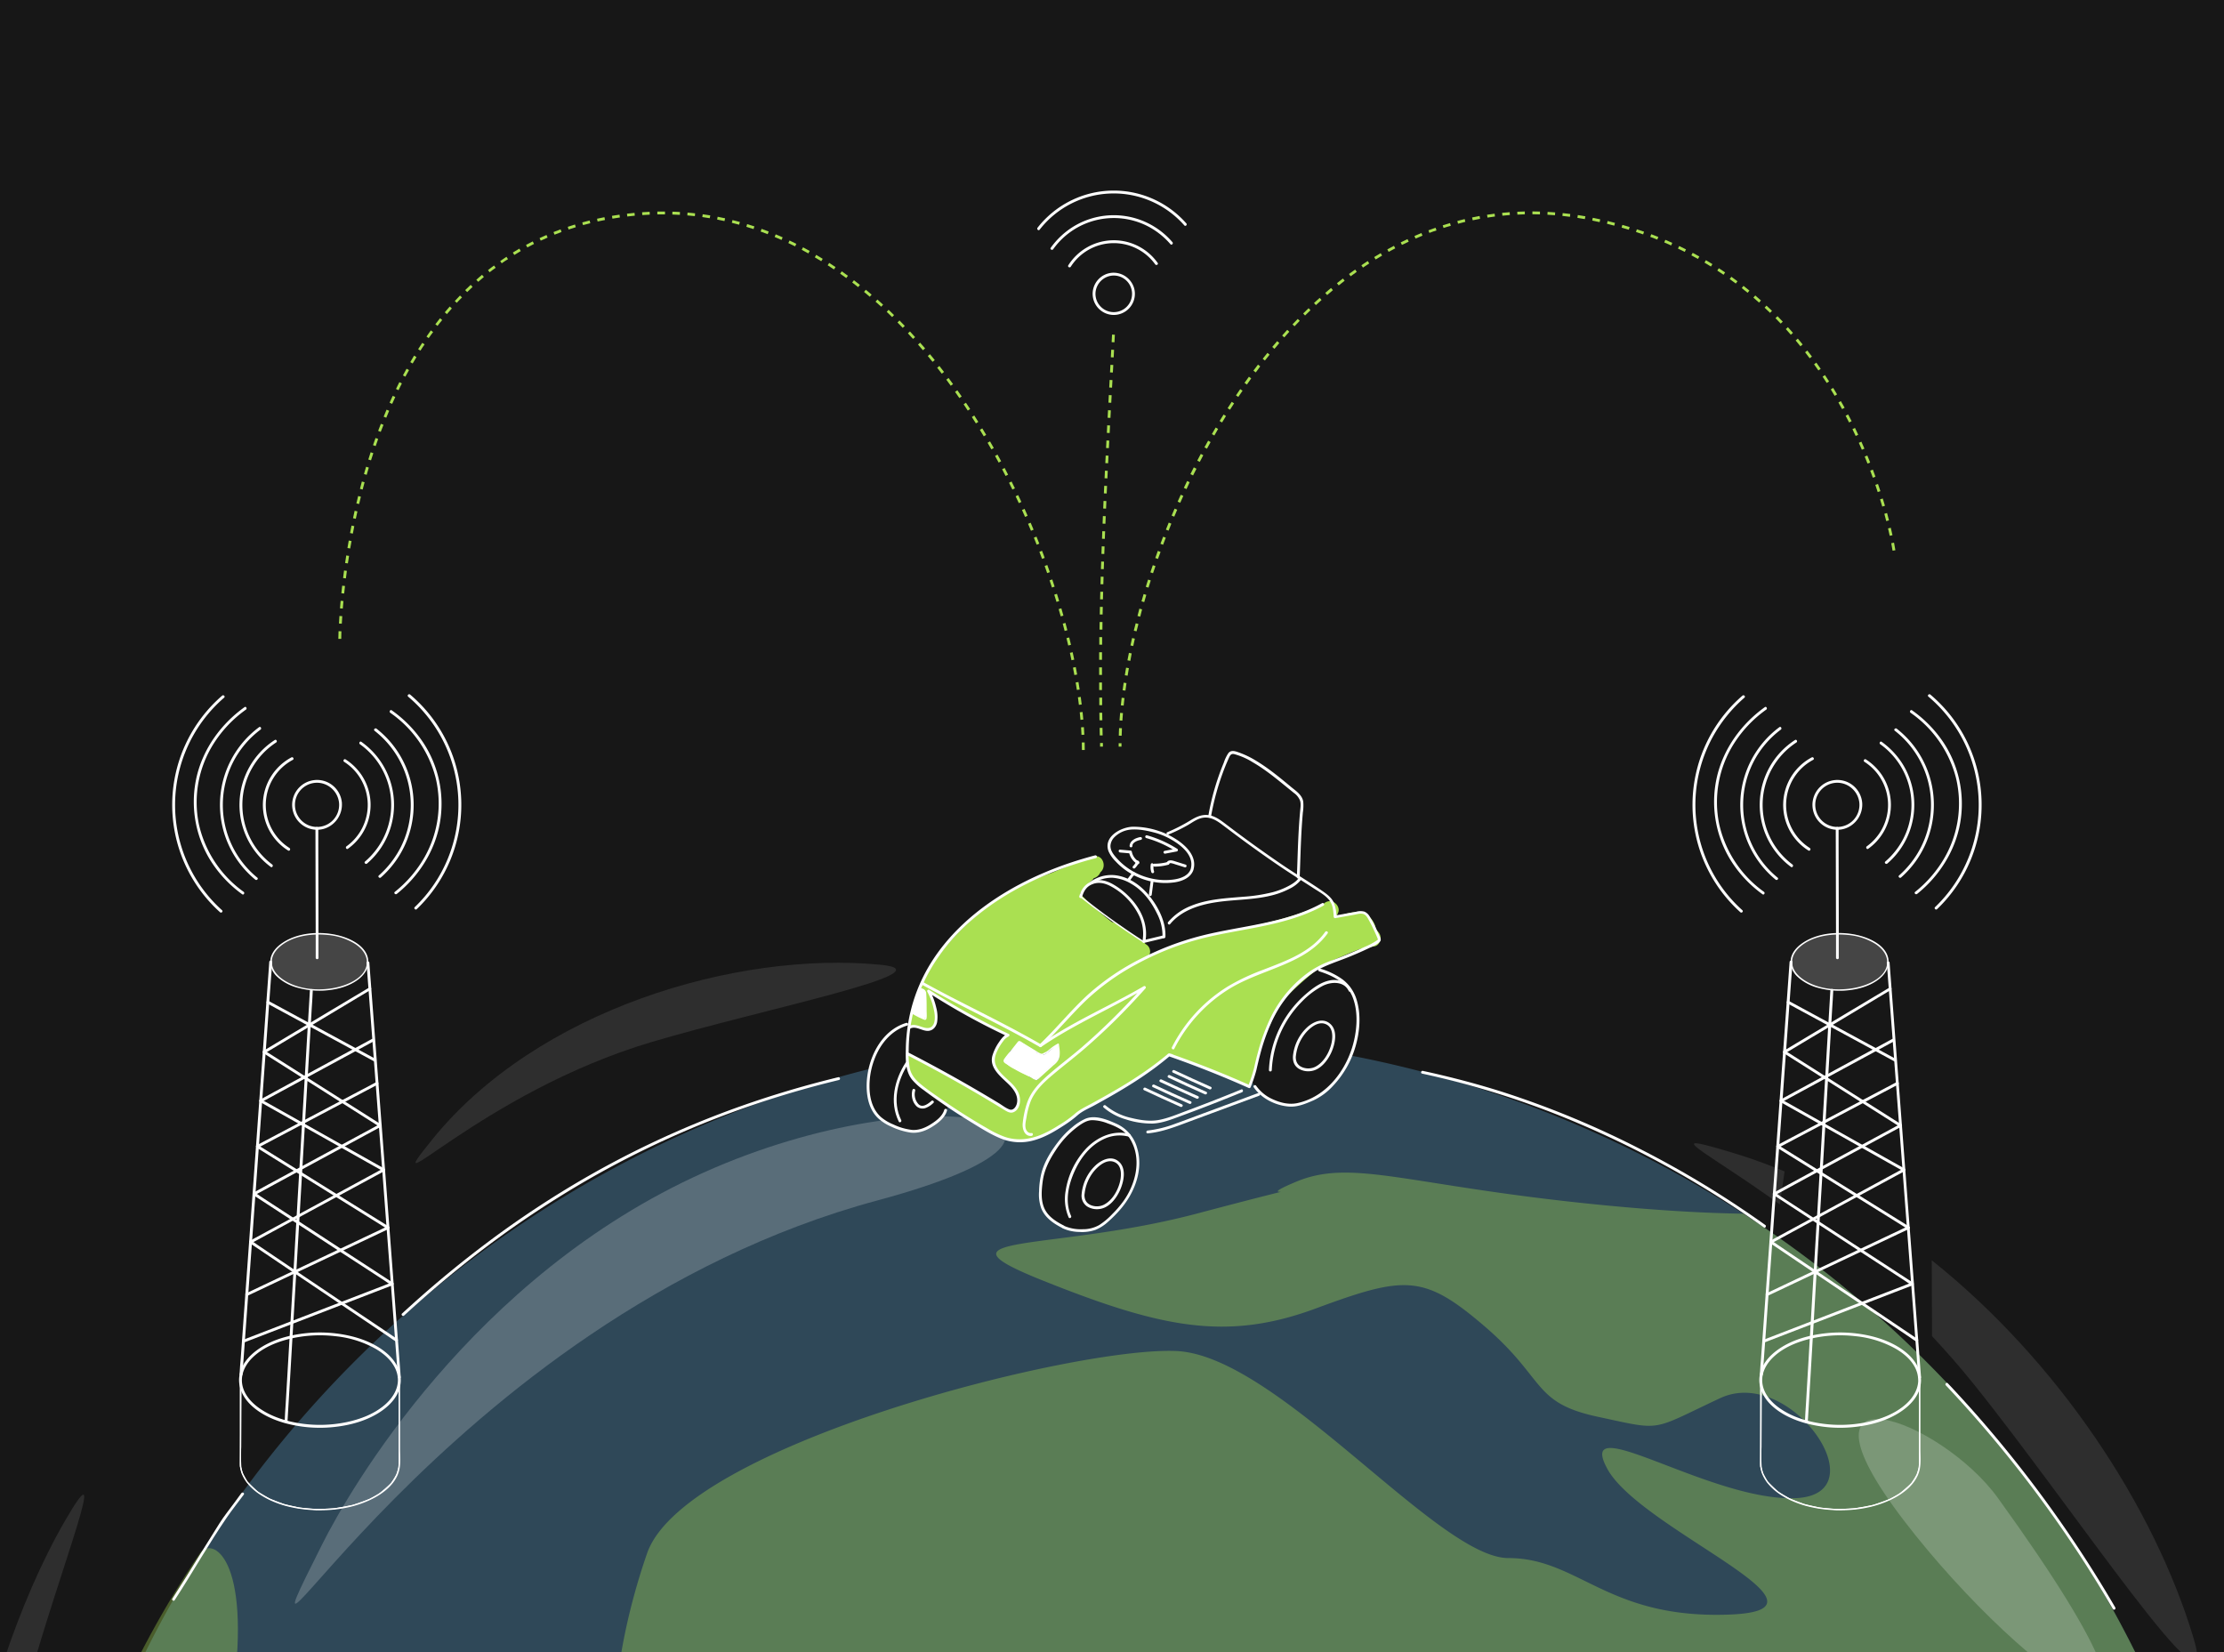 <svg id="Layer_1" data-name="Layer 1" xmlns="http://www.w3.org/2000/svg" xmlns:xlink="http://www.w3.org/1999/xlink" viewBox="0 0 1176.61 873.98"><rect x="0" y="0" width="1176.61" height="873.98" fill="#808080" stroke="none"/><defs><clipPath id="clip-path"><rect x="-42.21" y="-42.95" width="1227.81" height="939.24" style="fill:none"/></clipPath></defs><title>Artboard 3 copy 2</title><g style="clip-path:url(#clip-path)"><rect x="-42.21" y="-42.95" width="1231" height="960" style="fill:#171717"/><path d="M1190.88,1135.54a589.09,589.09,0,0,1-14.29,129.22c-58.88,262.34-293.19,458.38-573.31,458.38-324.53,0-587.6-263.13-587.6-587.6s263.07-587.6,587.6-587.6A584.19,584.19,0,0,1,922.35,642.1C1083.94,746.73,1190.88,928.64,1190.88,1135.54Z" style="fill:#2f4858"/><path d="M1190.88,1135.54a589.09,589.09,0,0,1-14.29,129.22c-7.26-4.56-12.5-10.63-12.5-19.7,0-29.88-12.49-29.88-2.53-87.12s-12.44-22.4-17.45-83.7-27.35-40.8-44.18-68.21-57.86-77.17-87.75-52.29,27.36,32.36,69.68,67.26,2.53,79.64-39.79,102-59.77,7.49-89.66-19.87S925,1001.08,907.61,931.34s-24.94-14.91-32.37,47.33S917.57,1103.17,930,1133s67.2,5,59.77,69.74-82.17,52.29-129.51,84.65-64.72,112.06-99.62,141.95-54.76,7.48-72.15,24.87-67.26,52.29-137,67.26-44.8,12.44-84.65-92.13,7.49-129.51,7.49-129.51,44.8-94.61,19.92-146.9,19.93-24.88,32.36-72.21S432,1023.48,369.76,998.54s-47.33-119.49-27.41-176.78,226.6-109.53,280.13-107S760.65,824.29,798,824.29s52.29,32.36,117,29.89S867.76,809.32,850.31,777s54.76,17.44,99.62,15.59-2.53-70.36-39.85-52.91S880.2,757,845.36,749.55,818,729.68,785.59,701.82s-42.33-27-89.66-9.51-82.18,10-144.43-14.92,5-15,82.18-35.46,22.4-4.39,52.28-16.83,59.78,2.48,161.87,12.44c30.79,3,55.22,4.28,74.52,4.56C1083.94,746.73,1190.88,928.64,1190.88,1135.54Z" style="fill:#aae051;opacity:0.35;isolation:isolate"/><path d="M465.7,510.38c-76.42-7.32-181.63,23.94-237,92.44-31.88,39.45,25.9-24.69,115.82-51.48C403,533.94,503.74,514,465.7,510.38Z" style="fill:#fff;opacity:0.1;isolation:isolate"/><path d="M1022.13,706.88c7.44,7.92,14.79,16.31,21.9,25.16,53.13,66.09,131.74,185.41,116.44,134.5C1139.64,797.22,1089,720.18,1022,666.75" style="fill:#fff;opacity:0.1;isolation:isolate"/><path d="M944.13,619.76a275.88,275.88,0,0,0-27.28-9.84c-39.65-11.92-17.12-2.83,24.79,27.28" style="fill:#fff;opacity:0.1;isolation:isolate"/><path d="M170.56,816.8c14.14-28.14,79.13-141.5,201.69-196.46s236.41-24.12,92.12,14.7C232.84,697.32,112.3,932.72,170.56,816.8Z" style="fill:#fff;opacity:0.2;isolation:isolate"/><path d="M1057,792.52c-30.17-41.79-114.53-72.83-49.8,11.83S1181.48,964.94,1057,792.52Z" style="fill:#fff;opacity:0.2;isolation:isolate"/><path d="M105.74,821.81c6.24-9.22,27.47,2.07,17.51,74.47s-7.47,21.43,22.41,94.23-17,10.55-63.3,164.93S-46.31,1046.36,105.74,821.81Z" style="fill:#aae051;opacity:0.35;isolation:isolate"/><path d="M-17.07,956.85C-10,908.36,9.54,847.44,34.44,804.49s-1.87,23-19.3,85.29S24,869.43,28.22,898.5,9.72,966.35,2.07,1008.05C-6.75,1056.15-49,1174.88-17.07,956.85Z" style="fill:#fff;opacity:0.1;isolation:isolate"/><path d="M213.77,696c12.76-11.73,26-22.94,39.74-33.49q20.22-15.51,41.84-29A494.3,494.3,0,0,1,387,588.58,522,522,0,0,1,437.27,573c2.2-.56,4.4-1.1,6.6-1.64.94-.23.54-1.67-.4-1.45a525.68,525.68,0,0,0-51.25,15.2A496.44,496.44,0,0,0,299.7,629q-21.84,13.28-42.29,28.66-20.64,15.5-39.82,32.83c-1.64,1.47-3.26,2.94-4.88,4.43-.71.66.35,1.72,1.06,1.06Z" style="fill:#fff"/><path d="M92.45,846.46c9.38-14.4,17.82-29.44,27.53-43.62,2.83-4.14,6-8.06,9-12.13.57-.78-.73-1.53-1.29-.75-2.57,3.54-5.14,7.07-7.81,10.54s-4.92,7.27-7.26,11c-4.54,7.17-8.95,14.42-13.43,21.63q-3.94,6.34-8,12.63c-.53.81.77,1.56,1.29.75Z" style="fill:#fff"/><path d="M933.92,648.08a519.19,519.19,0,0,0-65.34-39.76,486.5,486.5,0,0,0-71.91-30.07c-14.42-4.65-29.09-8.49-43.9-11.7-.94-.21-1.34,1.24-.39,1.44a455.26,455.26,0,0,1,76.28,23.63,515.33,515.33,0,0,1,68.57,34.26q18.45,11,35.93,23.49c.79.56,1.54-.74.76-1.29Z" style="fill:#fff"/><path d="M1119.12,850.5q-14.62-25.15-31.47-48.9Q1070.94,778,1052.18,756q-10.53-12.35-21.68-24.16c-.66-.7-1.72.36-1.06,1.06q19.68,20.87,37.46,43.41,18,22.85,33.89,47.24,8.87,13.62,17,27.68a.75.75,0,0,0,1.3-.76Z" style="fill:#fff"/><path d="M491.21,524.3l17.13,10.4,25,12.91-2.5,1.92L527.73,554l-2.27,6.1,1,4.75,3.67,4.44L535,573.9l2.42,3.06,1.5,3.34-.27,3.91-1.48,2.58-1.91,1.05-1.72-.32L524.31,582,505.7,571.19l-12.84-7.07-9.31-4.93-2.11-1.09a1.81,1.81,0,0,1-1.58-1.58c-.09-1.38.69-10.5.69-10.5l1.6-9.17a40.25,40.25,0,0,1,1.49-4.44C484.8,529.37,488.72,523.54,491.21,524.3Z" style="fill:#171717"/><polygon points="590.33 595.21 583.39 592.64 578.59 591.83 575.17 592.3 571.85 593.95 566.07 598.36 560.46 604.48 555.22 612.47 552.75 617.53 551.28 622.65 550.44 629.6 550.79 636.29 551.91 639.73 554.49 643.51 557.83 646.33 563.49 649.5 568.27 650.75 574.25 651.02 578.88 650.13 583.79 647.47 591.34 640.37 594.88 636.02 598.19 630.65 600.89 623.65 601.65 620.07 602.07 616.25 601.84 611.56 600.71 606.72 598.85 602.65 595.96 598.85 592.72 596.4 590.33 595.21" style="fill:#171717"/><polygon points="481.25 541.51 477.8 542.52 474.27 544.28 469.95 547.63 465.86 552.48 462.33 559.17 460.36 565.44 459.3 572.78 459.51 578.84 460.83 584.46 462.22 587.46 465.68 591.6 471 594.97 479.25 597.98 483.92 598.65 488.24 597.64 494.8 593.69 498.81 590.19 501.81 585.01 493.31 579.09 487.07 574.44 482.51 569.76 480.55 564.89 480.08 560.14 480.02 553.62 480.55 546.62 481.25 541.51" style="fill:#171717"/><polygon points="694.17 514.05 696.32 512.7 700.79 514.05 706.54 516.64 711.61 520.19 713.43 522.18 715.7 525.9 717.45 531.02 718.34 535.29 718.33 540.64 717.82 546.76 716.83 551.73 714.83 557.91 711.34 565.07 706.6 571.76 700.61 577.7 694.86 581.32 688.74 583.73 685.16 584.56 680.91 584.56 676.87 583.69 672.87 582.15 668.97 579.88 665.24 576.54 661.84 571.76 664.03 565.91 667.1 553.87 670.64 543.75 674.49 535.69 678.47 529.37 683.33 523.41 688.71 518.21 694.17 514.05" style="fill:#171717"/><path d="M729.79,493.88a7.8,7.8,0,0,0-1.89-2.11,9.48,9.48,0,0,0-.93-3.34c-4.12-8.33-13.52-6.18-20.24-2.86.44-.95.88-1.9,1.27-2.88.92-2.35-1-5.13-3.26-5.75a4.47,4.47,0,0,0-4.87,1.72,5.31,5.31,0,0,0-1.34.38C682.47,486.16,665,489.38,648,493.15c-8.52,1.88-17,3.89-25.32,6.55-4.82,1.54-9.66,3.79-14.59,5.49a4.44,4.44,0,0,0-1.89-5.67c-.54-.3-.55-.9-1.09-1.21a5.67,5.67,0,0,0-.91-.39c-1.15-.67-2.09-1.61-3.23-2.31-1-.87-2.54-1.3-3.58-2.23-2.69-2.39-5.66-4.66-9.17-5.61-.47-.36-1-.7-1.42-1.07q-4.51-3.57-8.77-7.47c-1.5-1.37-3-2.79-4.42-4.22-.62-.62-1.5-1.37-2.26-2.13a38.17,38.17,0,0,1,6.45-7.21,3.69,3.69,0,0,0,.78-1l.44-.18a5.43,5.43,0,0,0,3.18-3.06c3.59-2.92,1.13-10-4-8.17-7.23,2.56-14.52,5.35-21.67,8.49-26.84,9-48.65,26.85-64.66,50.28-1.57,2.3-4,5.51-4.06,8.13,0,.87-4.85,10.65-4.25,11.34.25.28-3.86,11.38-1.81,11.76.38.07.87-.43,2.15-.14,3,.67,8.18,2.13,10.14-.07s.25-11.38-.13-12.32c-.84-2-2.95-6.23-2.5-6a9.45,9.45,0,0,0,1.79.65,252.32,252.32,0,0,0,23.26,13.85c5.59,3,11.88,5.72,16.77,8.68-1.22,1-2.17,1.33-3.09,2.64-2,2.2-6.81,9.84-2.82,15.06.61.8,2.1,4,3,3.92a24.9,24.9,0,0,0,3.79,3.52c2.86,3.71,3.79,4.67,4.83,9.18-.16.46-.28,2.07-.43,2.53-.7,1.56-1.25,1.84-1.89,3.13-2.6-.08-4.81-1.27-7.14-2.65-3.08-1.82-6.12-3.71-9.19-5.56a34.79,34.79,0,0,1-3.24-2c-.67-.44-4-2.27-4.66-2.71-6.75-4.45-9.95-5.63-17.78-9.92a17.57,17.57,0,0,0-2.82-1.52c-1.46-1.12-2.11-.7-3.54-1.84a24.38,24.38,0,0,0-8-3.67c-.24,1.49-.61,8.68,1.36,10.27l.16.12c-.31.73,1.83,3.14,2.68,3.8,13.46,10.4,23.93,18.93,39.28,26.37,1.81.88,3.16,2,5,2.52.11.89,3.27,1.17,4.22,1.53,3.14,1.19,8.17,1,11,.5,3.33-.56,4.45-.66,7.4-2.3a30.1,30.1,0,0,0,3.4-2.22,49.2,49.2,0,0,0,16.3-9.78,2,2,0,0,0,.55-.86l22.74-13.23c5.76-3.36,11.58-7.13,16.61-10.74.29-.17,1.92-1.52,2.22-1.69,2.24-1.28,2.79-2.39,5.34-4.32,6.18,3,13.71,4.75,20.05,7.36,5.48,2.25,10.67,4,16.58,6.9,1.5.74,4.31,2.52,5.81,2.24a27.57,27.57,0,0,0,2.11-5.25c3.45-14.94,7.3-25.47,14.28-37.58,1.12-1.47,2.21-2.95,3.36-4.38A162.4,162.4,0,0,1,701,509.82l13.11-5.61c1.55-.66,3.3-1.27,5-2a76.53,76.53,0,0,1,7.82-1.51C730,500.33,731.19,496.18,729.79,493.88ZM560.17,560.37c-.24.17-.51.69-.76.86-1,.74-2.06,1.52-3.06,2.33a45.75,45.75,0,0,0-4.21,3.91,45.09,45.09,0,0,0-3.06,3.72c-.43,0-.85,0-1.27-.05l-.25,0-.14,0c-.23-.05-.15-.53-.38-.58-.49-.11-1.07-.36-1.44-.47-1.33-.39-1.32-1-1.33-1-4.1-3-7.43-4.18-11.93-6.58-.07,0-.85-.58-.92-.61-.07-.8.82-1.16,1.31-2.22s1.14-2.36,1.65-3.55c.54-.52,1.13-1,1.66-1.53.79-.79,1.56-1.6,2.32-2.43l0-.05c.28-.21.56-.44.83-.63.45-.33.72.56.87.14a21.37,21.37,0,0,1,2.53,1.54,10.08,10.08,0,0,0,4.19,2.36,20.22,20.22,0,0,0,1.92,1c1.58,1.71,3.45,1.88,5.68-.31a16.08,16.08,0,0,1,2.13-1.78c.41-.28,1.29-.92,1.71-1.21s1.11-.36,1.57-.64l-.27,1.51a30.74,30.74,0,0,1,.69,5C560.13,559,560.27,559.62,560.17,560.37Z" style="fill:#aae051"/><path d="M559.93,554.3c-.1-1.85-.93-1.78-2.27-.54a24.68,24.68,0,0,1-5.43,4.25c-.12.06-1.54,0-1.67,0-2.67-1.14-2.23-1.67-3.44-2.26-.23-.1-1.61-1.16-1.83-1.11-.95-.71-1.35-.61-2.26-1.38a11.67,11.67,0,0,0-3.31-2c-1.14-.3-1.48,1.05-2.23,1.76-.94.89-1.29,2-2.17,2.91-1.21,1.32-4,3.32-3.58,5.33s3.42,3.56,5.07,4.42a61.82,61.82,0,0,0,7,3.49c2.77,1,3.76,2.68,5.82.94,2.26-1.91,4.52-4.38,6.71-6.37,1.77-1.6,3.21-2.12,3.77-4.41a8.37,8.37,0,0,0,.17-2.44A15.79,15.79,0,0,0,559.93,554.3Z" style="fill:#fff"/><path d="M489.21,524.52a1.15,1.15,0,0,0-.2-.56l-.05-.08a1.54,1.54,0,0,0-1.65-.67c-.93.17-1.25,1-1.53,1.82s-.52,1.47-.77,2.21c-.51,1.47-1,3-1.5,4.43-.23.69-.82,2-1,2.73-.25,1,.2,1.46,1,2,1.32.92,2.88,1.38,4.25,2.23A1.46,1.46,0,0,0,490,537.4c-.34-3.73-.09-5.24-.18-9.13C489.76,527.1,490.11,524.45,489.21,524.52Z" style="fill:#fff"/><path d="M618.32,441.44a90.47,90.47,0,0,0,10.24-5c2.62-1.55,5.21-3.54,8.34-3.87,3.72-.4,6.82,1.56,9.67,3.7,3.17,2.37,6.32,4.78,9.51,7.13q9.46,7,19.15,13.65c6.55,4.49,13.27,8.69,19.93,13,2.93,1.9,6.56,3.82,8.53,6.82,1.58,2.39,1.73,5.36,1.91,8.14a.77.77,0,0,0,.95.72l9.77-1.77c1.54-.28,3.44-.93,5-.39,1.35.47,2.09,1.82,2.75,3,1.46,2.65,2.8,5.38,4,8.15l.57,1.32a5.07,5.07,0,0,0,.48,1.14c-.12-.12.09-.23,0-.22s-.39.36-.54.48a37,37,0,0,1-6.87,3.64c-3.14,1.45-6.33,2.8-9.53,4.11-2.29.93-4.58,1.86-6.91,2.68a51.13,51.13,0,0,0-12.11,5.92,64.11,64.11,0,0,0-20.95,24.6A101.42,101.42,0,0,0,665.71,556c-.84,3-1.58,6.06-2.26,9.11a79.48,79.48,0,0,1-3.15,9.54l1.1-.45q-19.86-8.86-40.4-16.12a9.5,9.5,0,0,0-2.37-.81c-.57,0-.92.46-1.33.8-1.41,1.18-2.84,2.34-4.3,3.46q-4.1,3.18-8.39,6.1c-5.82,4-11.84,7.64-18,11.13-3.1,1.78-6.23,3.51-9.37,5.22s-6.17,3.1-8.76,5.44a60.36,60.36,0,0,1-8.56,6.05,63.25,63.25,0,0,1-8.29,4.51c-6.35,2.79-13.27,3.76-19.93,1.51a52.14,52.14,0,0,1-9.1-4.37q-4.73-2.7-9.35-5.56-9.07-5.61-17.77-11.79c-2.89-2-5.84-4.09-8.56-6.36s-4.76-4.7-5.56-8.08a40,40,0,0,1-.62-9.28c0-2.77.15-5.55.41-8.31a86.53,86.53,0,0,1,2.87-15.4c5.47-19.43,17.92-35.9,33.52-48.44,16.13-13,35.31-21.95,55-27.92q3.58-1.08,7.22-2a.75.75,0,0,0-.4-1.45c-18.36,4.83-36.26,12.14-52.19,22.56-15.28,10-28.83,23.07-37.52,39.27a87.44,87.44,0,0,0-9,25.91,93.11,93.11,0,0,0-1.42,14.71c-.1,5.44-.31,11.53,3.18,16.06a30.89,30.89,0,0,0,6.16,5.59q4,3,8.07,5.83,8.15,5.72,16.64,10.92c5.25,3.22,10.59,6.67,16.33,9a26.94,26.94,0,0,0,17.37.9c5.76-1.58,10.9-4.65,15.87-7.87a60.12,60.12,0,0,0,7.27-5.41c2.49-2.21,5.82-3.56,8.73-5.14,11.37-6.22,22.62-12.75,33-20.55q3.65-2.76,7.15-5.71l-.73.19q21.51,7.49,42.31,16.77a.76.76,0,0,0,1.1-.45,78,78,0,0,0,3-8.92c.63-2.77,1.27-5.54,2-8.29a104.75,104.75,0,0,1,5.83-16.72,63,63,0,0,1,22.2-26.57c6-3.94,13.06-5.9,19.66-8.64,3.26-1.35,6.5-2.74,9.67-4.27,2-.93,4.48-1.89,6-3.5,1.14-1.21-.21-2.9-.75-4.13a63.06,63.06,0,0,0-4.76-9.38,5.94,5.94,0,0,0-2.59-2.35,7.8,7.8,0,0,0-4.39,0l-11.48,2.08,1,.73a21.18,21.18,0,0,0-1.42-7.65c-1.15-2.48-3.29-4.18-5.47-5.71-6.78-4.78-14-9-20.84-13.61q-10.54-7.14-20.79-14.67c-3.43-2.51-6.82-5.06-10.2-7.63-2.82-2.13-5.72-4.31-9.34-4.68s-6.69,1.26-9.67,3.1a90.69,90.69,0,0,1-11.81,6c-.88.38-.12,1.67.76,1.29Z" style="fill:#fff"/><path d="M621.28,554.81a79.66,79.66,0,0,1,28.44-31.26c11.37-7.16,24.54-10.32,36.41-16.44,6.32-3.26,12.1-7.5,16.26-13.33.56-.79-.74-1.54-1.29-.76-7.76,10.89-21,15.43-32.94,20.09A114.56,114.56,0,0,0,650,521.63a80.76,80.76,0,0,0-30,32.42c-.44.86.85,1.62,1.29.76Z" style="fill:#fff"/><path d="M699.42,477.84c-19.78,10.9-42.88,11.81-64.35,17.34a151.19,151.19,0,0,0-31.45,12,127.62,127.62,0,0,0-28,19c-9.08,8.33-16.84,18-25.73,26.47l.9-.11c-16.12-9.32-32.89-17.43-49.4-26q-6.65-3.46-13.21-7.08c-.85-.47-1.6.83-.76,1.3,16.2,9,32.9,17,49.23,25.69,4.5,2.41,9,4.86,13.39,7.41a.77.77,0,0,0,.91-.12c7.92-7.58,14.94-16,22.79-23.69a123.82,123.82,0,0,1,27.47-19.9,150,150,0,0,1,31.45-12.8c10.69-3,21.67-4.64,32.53-6.8,12.06-2.39,24.12-5.46,35-11.43.85-.47.09-1.76-.75-1.3Z" style="fill:#fff"/><path d="M550.81,553.88c13.48-9.26,28.21-16.3,42.61-24,4.17-2.21,8.31-4.49,12.39-6.88l-.91-1.18A347.51,347.51,0,0,1,572.42,554c-5.72,4.93-11.8,9.43-17.49,14.4-5,4.32-9.55,9-11.67,15.41a50.56,50.56,0,0,0-2.19,10.46c-.31,2.92.94,7.09,4.65,6.67.95-.1,1-1.6,0-1.5-1.7.2-2.85-1.21-3.14-2.77-.33-1.8.18-3.73.49-5.51a42.42,42.42,0,0,1,2.13-8.31c2.4-6.12,7.56-10.71,12.48-14.84,5.34-4.48,10.88-8.69,16.15-13.25s10.55-9.43,15.6-14.39Q598,531.91,606,522.93a.75.75,0,0,0-.91-1.17c-14.08,8.24-29,15-43,23.25-4.07,2.39-8.06,4.9-11.94,7.58-.79.54,0,1.84.75,1.29Z" style="fill:#fff"/><path d="M481.56,544.17c3.06-1.66,6.61,1.64,9.88,1.18,2.41-.34,3.87-2.29,4.34-4.57a18.84,18.84,0,0,0-.49-7.83,35.13,35.13,0,0,0-3.43-9l-1,1a354.64,354.64,0,0,0,42.1,23.32l.18-1.37c-2.05.76-3.5,2.77-4.67,4.51a25.08,25.08,0,0,0-3.41,7c-1.94,6.79,4.94,11.55,9,15.66,2.49,2.5,4.74,5.85,3.95,9.57-.39,1.85-1.9,4.08-4,3.29-1.92-.71-3.73-2.17-5.47-3.23q-11-6.67-22.22-13-12.69-7.14-25.65-13.81c-.86-.44-1.62.85-.76,1.3q23.44,12.06,46,25.7l5.53,3.37c1.44.88,3,1.82,4.71,1.16,2.87-1.11,3.78-4.73,3.42-7.47-1-7.62-9.44-10.41-12.5-16.86-1.54-3.25-.57-6.07,1-9.06a26.77,26.77,0,0,1,2.61-4.12,7.39,7.39,0,0,1,2.84-2.52c.54-.2.82-1.08.18-1.37a357.5,357.5,0,0,1-42.1-23.32c-.65-.42-1.37.4-1,1a33.88,33.88,0,0,1,3.12,8c.6,2.44,1.16,5.18.65,7.68a4.83,4.83,0,0,1-1.4,2.74c-1.2,1-2.85.86-4.28.46-2.61-.72-5.21-2.14-7.86-.71-.84.46-.09,1.76.76,1.3Z" style="fill:#fff"/><path d="M640.65,432.22A133.75,133.75,0,0,1,646.87,409c.73-2,1.51-4,2.34-5.89.36-.85.72-1.69,1.11-2.52.54-1.15,1.15-1.95,2.56-1.65a36,36,0,0,1,9.85,4.31c6.39,3.69,12.13,8.37,17.81,13l4,3.25a9.11,9.11,0,0,1,3.27,4.1c.57,1.87.15,4,0,5.88-.2,2.12-.36,4.24-.51,6.36-.63,9.4-.82,18.82-1.19,28.22a.75.75,0,0,0,1.5,0c.35-9.08.55-18.17,1.13-27.25q.23-3.42.52-6.84a24.47,24.47,0,0,0,.22-5.86c-.57-3.62-4-5.75-6.58-7.9-6-5-12.07-10-18.81-14a46.87,46.87,0,0,0-9.95-4.56c-1.62-.49-3.18-.6-4.31.84a21,21,0,0,0-2.38,5,133,133,0,0,0-8.19,28.18c-.17.95,1.28,1.35,1.45.4Z" style="fill:#fff"/><path d="M560.15,560.44c.91-2.51.43-5.52.05-8.09,0-.26-.36-.32-.55-.23a25.25,25.25,0,0,0-5,3.53,8.58,8.58,0,0,1-2,1.2c-.72.33-1.1.82-2,.54a10.89,10.89,0,0,1-2.29-1.26l-7.23-4.41c-.56-.33-1.4-1.14-2.12-.94-.38.11-.61.51-.83.78-.47.57-.92,1.15-1.37,1.72-1.78,2.22-3.65,4.4-5.34,6.68-1.39,1.86.19,2.57,1.79,3.44l7.59,4.16,3.69,2,1.73.95a7.4,7.4,0,0,0,1.64.87c1,.2,1.67-.77,2.34-1.38l3.65-3.3,3.48-3.14a10.29,10.29,0,0,0,2.72-3.05c.2-.43-.44-.81-.65-.38a8.36,8.36,0,0,1-2.24,2.57l-2.92,2.64-2.74,2.48-1.47,1.32a6.72,6.72,0,0,1-1.46,1.32c-.94.42-2.65-1-3.49-1.43l-3.47-1.9L535,563.47l-1.73-1c-.66-.36-1.13-.45-1.27-1.24s0-.66.36-1.17l.61-.76,1.37-1.72,2.29-2.86,1.07-1.34c.32-.41.91-1.47,1.37-1.72.72-.39,2.56,1.17,3.19,1.54l3.3,2,3.1,1.89a3.18,3.18,0,0,0,4.5.37,8,8,0,0,0,1.58-1,29.62,29.62,0,0,1,5.32-3.8l-.55-.22c.37,2.43.81,5.32,0,7.69C559.27,560.7,560,560.9,560.15,560.44Z" style="fill:#fff"/><path d="M486.5,523.56a3.08,3.08,0,0,1,2.3.76c.73.76.55,2.17.59,3.15.08,2.13.13,4.27.13,6.41,0,1,0,2.08,0,3.12a4.27,4.27,0,0,1-.05,1.56c-.22.4-1-.13-1.39-.28a43.18,43.18,0,0,1-5.36-2.78.38.38,0,0,0-.38.65c1.18.71,2.38,1.38,3.62,2,.53.26,1.07.5,1.61.74a9,9,0,0,0,1.62.66c.75.13,1-.5,1.05-1.12.13-1.39,0-2.83,0-4.22,0-2.76,0-5.53-.2-8.28a2.93,2.93,0,0,0-1.05-2.39,4.08,4.08,0,0,0-2.52-.71.38.38,0,0,0,0,.75Z" style="fill:#fff"/><path d="M697.86,513.86c7.29,2.27,14.64,6,17.67,13.49,2.89,7.12,2.53,15.7.84,23.07-3.44,15.06-14.25,29.79-30,33.17-4.21.9-8.59-.07-12.47-1.79a21.32,21.32,0,0,1-9.33-7.39c-.53-.8-1.83,0-1.3.76,4,6,11.56,9.7,18.62,10.25,4.54.36,8.88-1.49,13-3.28a32.73,32.73,0,0,0,10.36-7.69,51,51,0,0,0,11.87-20.76c2.25-7.72,3-16.53.73-24.34a21.16,21.16,0,0,0-7.38-11.05,38.42,38.42,0,0,0-12.16-5.89c-.93-.29-1.32,1.16-.4,1.45Z" style="fill:#fff"/><path d="M714.84,523.52c-1.9-4-6.66-5.58-10.83-4.92-5.06.8-9.54,4.21-13.32,7.48a56.64,56.64,0,0,0-16.2,23.8,55.16,55.16,0,0,0-3.15,16.22c0,1,1.46,1,1.5,0a55.13,55.13,0,0,1,15.95-36.21,42.66,42.66,0,0,1,11.14-8.39c4.48-2.19,11.13-2.48,13.62,2.77.41.88,1.7.12,1.29-.75Z" style="fill:#fff"/><path d="M685.59,558.73a22.74,22.74,0,0,1,5.23-12.34c2.31-2.65,6.25-6,10.06-4.76,5,1.63,4.34,8.27,3,12.24-1.37,4.18-4.16,8.62-8.23,10.61a8.51,8.51,0,0,1-6.39.27c-2.77-1-3.88-3.17-3.71-6,.06-1-1.44-1-1.5,0-.16,2.63.6,5,2.85,6.51a9.78,9.78,0,0,0,6.68,1.39c5.07-.67,8.84-5.58,10.8-9.94s3.56-11.55-.75-15.16c-3.81-3.2-8.64-1.07-11.92,1.8a23.84,23.84,0,0,0-7.66,15.4C684,559.69,685.51,559.68,685.59,558.73Z" style="fill:#fff"/><path d="M573.79,631.69A22.73,22.73,0,0,1,579,619.35c2.32-2.65,6.25-6,10.07-4.75,5,1.63,4.33,8.26,3,12.23-1.36,4.18-4.15,8.62-8.23,10.61a8.44,8.44,0,0,1-6.38.27c-2.77-1-3.89-3.17-3.71-6,.06-1-1.44-1-1.5,0a6.85,6.85,0,0,0,2.84,6.52,9.85,9.85,0,0,0,6.68,1.39c5.08-.68,8.84-5.58,10.8-10s3.56-11.55-.74-15.16c-3.81-3.19-8.65-1.06-11.93,1.8a23.83,23.83,0,0,0-7.65,15.4C572.2,632.65,573.7,632.64,573.79,631.69Z" style="fill:#fff"/><path d="M656.7,576.37q-14.46,5.93-29.13,11.39c-4.64,1.73-9.33,3.74-14.21,4.7s-10,.18-14.79-1a31.9,31.9,0,0,1-13.62-6.6c-.73-.64-1.79.42-1.07,1.06a31.32,31.32,0,0,0,11.69,6.26,43.3,43.3,0,0,0,14.31,2.23c5.09-.23,9.9-2.18,14.63-3.92q7.62-2.79,15.21-5.73,8.71-3.39,17.38-6.93c.88-.36.5-1.82-.4-1.45Z" style="fill:#fff"/><path d="M665.8,578.22l-29.56,10.95c-4.8,1.78-9.58,3.6-14.4,5.32a60,60,0,0,1-14.61,3.61c-1,.08-1,1.58,0,1.5,7.74-.7,15-3.63,22.19-6.31l23.51-8.71,13.27-4.91c.89-.34.5-1.79-.4-1.45Z" style="fill:#fff"/><path d="M562.9,648.41c-3.83-1.95-7.73-4.31-9.89-8.17-2.57-4.6-2-10.54-1.32-15.57.85-5.93,3.5-11.09,6.75-16a47.85,47.85,0,0,1,12-12.84c2.17-1.57,4.65-3.18,7.43-3.21a23.05,23.05,0,0,1,8.25,1.75,33.89,33.89,0,0,1,7.24,3.39,17.09,17.09,0,0,1,5.5,6.62c5,10.12,1.69,22.47-4.6,31.21a54.58,54.58,0,0,1-5.76,6.67,36.72,36.72,0,0,1-7,5.87,17.36,17.36,0,0,1-8.7,2.19,21.77,21.77,0,0,1-10-1.86c-.86-.42-1.62.87-.75,1.3a22.44,22.44,0,0,0,9.06,2,21.59,21.59,0,0,0,8.56-1.15,22.46,22.46,0,0,0,6.72-4.38,67.9,67.9,0,0,0,6.47-6.56c7.41-8.69,12.16-20.8,8.78-32.19A19.65,19.65,0,0,0,591,594.68c-4.91-2.21-11.34-5-16.7-2.84a29.52,29.52,0,0,0-7,4.49,44.09,44.09,0,0,0-7.08,7.24c-3.81,4.85-7.41,10.46-9.09,16.45a43,43,0,0,0-1.4,10.22,21.67,21.67,0,0,0,1.13,9c2,5.06,6.6,8.12,11.28,10.5C563,650.14,563.76,648.85,562.9,648.41Z" style="fill:#fff"/><path d="M597.55,599.94c-8.34-2.3-16.9,1.49-22.73,7.48a42.38,42.38,0,0,0-11.05,22.64,24.69,24.69,0,0,0,1.61,14c.39.87,1.68.11,1.29-.76-3.41-7.58-1.44-16.39,1.83-23.65s8.21-13.6,15.43-17a19.1,19.1,0,0,1,13.23-1.31.75.75,0,0,0,.39-1.45Z" style="fill:#fff"/><path d="M615.62,494.84,605,497.39l.92.92c1.67-8.5-1.93-16.84-7.7-23a38.53,38.53,0,0,0-9.85-7.75c-3.4-1.8-7.31-2.74-11-1.18-3.5,1.5-5.34,4.19-6.36,7.78a.75.75,0,0,0,1.45.4c.79-2.8,2.06-5.09,4.73-6.45,3.53-1.79,7.25-1,10.59.84a34.77,34.77,0,0,1,15,15.82,22.14,22.14,0,0,1,1.65,13.13.76.76,0,0,0,.92.93l10.6-2.55c.94-.23.54-1.67-.4-1.45Z" style="fill:#fff"/><path d="M616.57,495.57c.28-7.61-3.43-15.07-8-21S597.29,463.78,589.67,463A19.1,19.1,0,0,0,577,466.42c-.8.54-.05,1.84.75,1.3a18,18,0,0,1,10.72-3.35A22.44,22.44,0,0,1,599,467.88c6,3.61,10.24,9.44,13.23,15.65a25.49,25.49,0,0,1,2.8,12c0,1,1.47,1,1.5,0Z" style="fill:#fff"/><path d="M630,459.61c-1.13,3.62-5.18,5.08-8.59,5.62a32.51,32.51,0,0,1-11.84-.38,34.69,34.69,0,0,1-19.78-12c-1.34-1.66-2.47-3.54-2.27-5.75a7.09,7.09,0,0,1,2-4.13,14,14,0,0,1,8.58-4.06c4.35-.41,9,.57,13.16,1.7a36,36,0,0,1,8,3.33c5.4,3,12.63,8.54,10.73,15.63a.75.75,0,0,0,1.45.4c1.86-6.94-3.95-12.62-9.27-16a39.68,39.68,0,0,0-9.21-4.37,42,42,0,0,0-13.65-2.22c-6.33.18-15.72,5.32-12.84,13a17.33,17.33,0,0,0,3.74,5.32A34.47,34.47,0,0,0,595,460a36.74,36.74,0,0,0,11.91,5.8,35.07,35.07,0,0,0,14.52,1c4.08-.6,8.63-2.45,10-6.72C631.7,459.08,630.25,458.69,630,459.61Z" style="fill:#fff"/><path d="M622.21,449l-6.1,1.16a.75.75,0,0,0-.53.92.78.78,0,0,0,.93.53l6.1-1.16a.75.75,0,0,0,.53-.92.78.78,0,0,0-.93-.53Z" style="fill:#fff"/><path d="M622.47,448.85a60.86,60.86,0,0,0-15.63-6.92.75.75,0,0,0-.4,1.45,58.79,58.79,0,0,1,15.27,6.77.75.75,0,0,0,.76-1.3Z" style="fill:#fff"/><path d="M610.65,458.48a28.23,28.23,0,0,0,7.49-1,.75.75,0,0,0-.4-1.44,26.92,26.92,0,0,1-7.09.89.75.75,0,0,0,0,1.5Z" style="fill:#fff"/><path d="M618.64,456.87c.12-.31.83-.22,1.06-.19a12.67,12.67,0,0,1,2,.57l5.12,1.6c.92.29,1.32-1.16.4-1.44l-6.16-1.93c-1.37-.43-3.24-.63-3.87,1a.77.77,0,0,0,.53.93.78.78,0,0,0,.92-.53Z" style="fill:#fff"/><path d="M608.84,457.25a8.51,8.51,0,0,0,.27,4.16.77.77,0,0,0,.93.52.76.76,0,0,0,.52-.92,7,7,0,0,1-.24-.87c0-.16-.06-.32-.08-.48,0,.17,0-.06,0-.07s0-.16,0-.25c0-.3,0-.6,0-.9l0-.45s0-.21,0-.07c0-.09,0-.18,0-.27a.79.79,0,0,0-.53-.93.76.76,0,0,0-.92.53Z" style="fill:#fff"/><path d="M601.14,455.73a8.44,8.44,0,0,1-.8,1.4,3.71,3.71,0,0,1-.23.32s-.08.11,0,0,0,0,0,0l-.11.15c-.18.21-.37.42-.57.62a.77.77,0,0,0,0,1.06.79.79,0,0,0,1.07,0,10.26,10.26,0,0,0,2-2.85.83.83,0,0,0,.08-.58.76.76,0,0,0-1.38-.17Z" style="fill:#fff"/><path d="M602.42,455.77a7.76,7.76,0,0,1-3.64-5.23.76.76,0,0,0-.72-.55l-5.47-.48c-1-.08-1,1.42,0,1.5l5.47.48-.73-.55a9.27,9.27,0,0,0,4.33,6.13.75.75,0,0,0,.76-1.3Z" style="fill:#fff"/><path d="M640.63,575q-9.72-4.31-19.34-8.83c-.87-.41-1.64.88-.76,1.29q9.62,4.53,19.34,8.83c.88.39,1.64-.9.76-1.29Z" style="fill:#fff"/><path d="M638.22,577.64q-9.72-4.3-19.35-8.83c-.86-.4-1.63.89-.75,1.3q9.61,4.53,19.34,8.83c.87.39,1.64-.9.76-1.3Z" style="fill:#fff"/><path d="M633.87,579.94q-9.72-4.31-19.34-8.83c-.87-.41-1.63.89-.76,1.3q9.63,4.51,19.34,8.83c.88.39,1.64-.91.76-1.3Z" style="fill:#fff"/><path d="M630,582.68q-9.72-4.3-19.34-8.83c-.87-.41-1.63.88-.76,1.29q9.63,4.53,19.34,8.83c.88.39,1.64-.9.76-1.29Z" style="fill:#fff"/><path d="M625.34,584.29Q615.62,580,606,575.46c-.87-.41-1.63.88-.76,1.29q9.63,4.53,19.34,8.83c.88.39,1.64-.9.76-1.29Z" style="fill:#fff"/><path d="M479.55,541.13c-13.88,4.12-21,19.82-21.05,33.36,0,6.17,1.46,12.78,6.11,17.15a23.92,23.92,0,0,0,6.69,4.3,36.53,36.53,0,0,0,10.33,3.24c4.24.53,8.25-.94,11.77-3.21,3.16-2,6.53-4.63,7.61-8.39a.75.75,0,0,0-1.45-.4c-1,3.36-4.1,5.68-6.91,7.49-3,1.92-6.37,3.34-10,3.12a31.16,31.16,0,0,1-10-2.89,24.46,24.46,0,0,1-6.35-3.74c-4.34-3.72-6-9.32-6.26-14.88a40,40,0,0,1,4.65-20.43c3.28-6.1,8.51-11.27,15.26-13.28a.75.75,0,0,0-.4-1.44Z" style="fill:#fff"/><path d="M479.22,562c-6,9.27-8.79,21-3.73,31.36.43.87,1.72.11,1.3-.75-4.83-9.83-2-21.07,3.72-29.85.53-.81-.77-1.56-1.29-.76Z" style="fill:#fff"/><path d="M492.78,582.45c-1.72,1.49-4.69,3.83-6.85,1.71a7.64,7.64,0,0,1-1.76-7.13.75.75,0,0,0-1.45-.4,9.48,9.48,0,0,0,0,4.79,8.12,8.12,0,0,0,2.35,4,4.79,4.79,0,0,0,4.49.81,11.79,11.79,0,0,0,4.25-2.73c.73-.63-.33-1.69-1.06-1.06Z" style="fill:#fff"/><path d="M687.13,464.51c-1.57,2.17-4.09,3.57-6.43,4.74a39.24,39.24,0,0,1-7.33,2.75,87,87,0,0,1-15.56,2.42c-9.34.79-18.9,1.22-27.69,4.81A30.55,30.55,0,0,0,618,487.82c-.62.73.44,1.8,1.06,1.06,6.14-7.39,15.67-10.28,24.85-11.63,10.08-1.48,20.43-1.12,30.31-3.91a40.89,40.89,0,0,0,7.84-3.07,17.85,17.85,0,0,0,6.41-5c.57-.78-.73-1.53-1.29-.76Z" style="fill:#fff"/><path d="M605.27,498A395.45,395.45,0,0,1,572,474.1c-.38-.3-.91.23-.53.53a399.17,399.17,0,0,0,33.38,24c.41.26.79-.39.38-.65Z" style="fill:#fff"/><path d="M603.3,442.86a9,9,0,0,0-1.78.47,6.83,6.83,0,0,0-3,1.94,4,4,0,0,0-.91,2.25.75.75,0,0,0,1.5,0s0-.07,0-.11c0,.17,0,.08,0,0a1.55,1.55,0,0,1,0-.21c0-.13.09-.26.13-.4-.06.19,0,0,0-.05l.09-.18c0-.06.07-.12.11-.17l.06-.09,0,0c-.07.09.05-.06.07-.08l.14-.15c.1-.1.2-.2.31-.29s.19-.16.1-.09l.11-.08.36-.23a8,8,0,0,1,.71-.38l.17-.08c.12-.05-.14.06,0,0l.37-.14a11.88,11.88,0,0,1,1.2-.36l.58-.11a.75.75,0,0,0,.52-.92.77.77,0,0,0-.92-.53Z" style="fill:#fff"/><path d="M608.71,466.56l-.88,6.73c-.06.4.38.75.75.75a.78.78,0,0,0,.75-.75l.88-6.73c.06-.41-.38-.75-.75-.75a.77.77,0,0,0-.75.75Z" style="fill:#fff"/><path d="M599.2,463a.82.82,0,0,0,1.19,0,1,1,0,0,0,.16-1.12.91.91,0,0,0-1.12-.39,1.83,1.83,0,0,0-.82.71l-2,2.69a.78.78,0,0,0-.08.58.82.82,0,0,0,.35.45.73.73,0,0,0,.58.07.94.94,0,0,0,.45-.34l1.32-1.77.66-.87a.86.86,0,0,0,.07-.1c.06-.08-.09.11,0,0l.07-.07s0,0,0,0a.19.19,0,0,1-.09.05.62.62,0,0,1-.75-.57.54.54,0,0,1,.08-.28s0,0,0,0c.2-.28.53-.31,1-.07a.75.75,0,0,0-1.06,0,.76.76,0,0,0,0,1.06Z" style="fill:#fff"/><path d="M572.39,396.79c0-1.3,0-2.63-.06-4l1.5,0q0,2,.06,4Zm-.22-8c-.06-1.31-.14-2.64-.23-4l1.49-.1c.1,1.35.18,2.69.24,4Zm-.54-7.95c-.12-1.31-.25-2.64-.39-4l1.5-.16c.14,1.34.27,2.68.38,4Zm-.84-7.94q-.24-2-.51-4l1.49-.2c.18,1.33.35,2.66.51,4ZM569.71,365c-.2-1.3-.41-2.62-.63-3.94l1.48-.25c.22,1.33.43,2.65.63,4Zm-1.32-7.87c-.24-1.3-.48-2.61-.74-3.92l1.48-.29c.25,1.32.5,2.63.74,3.94Zm-1.53-7.84c-.26-1.29-.54-2.6-.83-3.9l1.46-.33c.29,1.32.57,2.62.84,3.93Zm-1.72-7.8c-.3-1.29-.61-2.58-.93-3.88l1.46-.36c.32,1.31.63,2.61.94,3.9ZM180.53,338H179s0-1.47.11-4.08l1.5.06C180.54,336.51,180.53,338,180.53,338Zm382.71-4.19c-.33-1.29-.67-2.57-1-3.87l1.44-.39c.35,1.3.69,2.59,1,3.88Zm-382.41-3.85-1.5-.08q.09-1.83.24-4l1.5.1C181,327.37,180.89,328.71,180.83,329.92Zm380.34-3.87c-.36-1.27-.73-2.55-1.1-3.84l1.44-.42c.37,1.29.74,2.58,1.1,3.86Zm-379.81-4.13-1.49-.12c.1-1.27.21-2.61.34-4l1.49.13C181.58,319.32,181.46,320.65,181.36,321.92Zm377.57-3.53c-.39-1.27-.78-2.55-1.18-3.82l1.43-.45c.4,1.28.8,2.55,1.18,3.83ZM182.09,314l-1.49-.15c.13-1.29.27-2.63.43-4l1.49.17C182.36,311.34,182.22,312.66,182.09,314Zm374.44-3.18c-.41-1.27-.83-2.53-1.26-3.8l1.43-.47,1.26,3.8ZM183,306l-1.49-.18q.24-1.95.51-4l1.49.2C183.32,303.38,183.15,304.71,183,306Zm371-2.8c-.44-1.26-.88-2.51-1.33-3.77l1.41-.51c.45,1.26.9,2.52,1.34,3.78Zm-369.93-5.13-1.48-.21c.19-1.3.38-2.63.59-4l1.49.23C184.44,295.46,184.24,296.78,184.05,298.07Zm367.23-2.39c-.46-1.25-.93-2.5-1.41-3.74l1.4-.54c.48,1.25,1,2.51,1.41,3.76Zm-366-5.51-1.48-.25c.22-1.3.45-2.62.68-3.95l1.48.26C185.72,287.56,185.5,288.87,185.28,290.17Zm363.15-2c-.49-1.23-1-2.47-1.48-3.71l1.39-.56c.5,1.24,1,2.48,1.49,3.72ZM186.68,282.3,185.2,282c.25-1.3.5-2.61.77-3.94l1.47.3C187.17,279.7,186.92,281,186.68,282.3Zm358.76-1.49c-.51-1.23-1-2.46-1.55-3.69l1.38-.58c.52,1.23,1,2.46,1.55,3.69Zm-357.2-6.35-1.47-.31c.28-1.29.56-2.6.85-3.92l1.47.33C188.8,271.87,188.51,273.17,188.24,274.46Zm354.06-1c-.53-1.22-1.07-2.44-1.62-3.65l1.37-.62c.55,1.22,1.09,2.44,1.62,3.67ZM190,266.66l-1.46-.34c.3-1.29.61-2.59.94-3.9l1.45.36C190.59,264.08,190.28,265.37,190,266.66Zm349-.48c-.56-1.21-1.12-2.42-1.69-3.62l1.35-.64c.58,1.2,1.14,2.41,1.7,3.63ZM535.6,259c-.58-1.2-1.17-2.39-1.77-3.59l1.35-.67,1.77,3.6Zm-343.71,0-1.45-.38c.34-1.29.68-2.58,1-3.88l1.45.39C192.57,256.34,192.23,257.62,191.89,258.91ZM532,251.81c-.6-1.19-1.21-2.37-1.83-3.55l1.33-.7,1.84,3.56Zm-338-.61-1.44-.42c.36-1.28.74-2.56,1.12-3.85l1.44.43C194.73,248.64,194.35,249.92,194,251.2Zm334.34-6.47c-.63-1.17-1.27-2.34-1.91-3.51l1.31-.72c.65,1.17,1.29,2.35,1.92,3.52Zm-332.05-1.19-1.43-.44c.39-1.27.8-2.55,1.22-3.83l1.43.47C197.08,241,196.67,242.28,196.28,243.54Zm328.19-5.8c-.65-1.17-1.32-2.33-2-3.49l1.29-.75c.68,1.17,1.34,2.33,2,3.5ZM198.76,236l-1.42-.49c.44-1.26.88-2.52,1.33-3.79l1.41.51C199.63,233.44,199.19,234.7,198.76,236Zm321.7-5.16c-.68-1.15-1.37-2.29-2.06-3.43l1.28-.78c.7,1.14,1.39,2.29,2.07,3.44Zm-319-2.36-1.4-.53c.46-1.25.94-2.5,1.43-3.74l1.4.54C202.39,226,201.92,227.2,201.45,228.44ZM516.3,224c-.7-1.13-1.41-2.26-2.13-3.38l1.27-.81c.72,1.13,1.43,2.26,2.14,3.4Zm-311.94-3-1.39-.56c.5-1.24,1-2.47,1.54-3.71l1.38.59C205.37,218.55,204.86,219.77,204.36,221ZM512,217.22c-.73-1.11-1.46-2.22-2.2-3.33l1.24-.83c.75,1.11,1.48,2.22,2.22,3.34Zm-304.52-3.56-1.37-.61c.55-1.22,1.1-2.44,1.66-3.65l1.36.63Q208.29,211.85,207.48,213.66Zm300.07-3.07q-1.12-1.64-2.28-3.27l1.22-.86c.77,1.09,1.54,2.18,2.3,3.29Zm-296.7-4.16-1.35-.66c.58-1.2,1.17-2.4,1.78-3.6l1.34.68C212,204,211.42,205.23,210.85,206.43ZM503,204.08l-2.36-3.21,1.21-.89c.79,1.06,1.58,2.14,2.36,3.22Zm-288.5-4.77-1.33-.7c.63-1.18,1.26-2.36,1.91-3.53l1.32.72C215.7,197,215.07,198.14,214.45,199.31Zm283.74-1.62q-1.2-1.58-2.43-3.15l1.18-.92c.82,1,1.64,2.1,2.45,3.16Zm-279.88-5.36-1.3-.75c.66-1.15,1.34-2.3,2-3.44l1.28.78C219.64,190.05,219,191.19,218.31,192.33Zm275-.9c-.83-1-1.67-2.06-2.51-3.08l1.15-.95c.85,1,1.7,2,2.53,3.09Zm-270.87-5.89-1.27-.8c.71-1.13,1.43-2.25,2.17-3.36l1.25.82C223.83,183.31,223.11,184.42,222.41,185.54Zm265.79-.24c-.86-1-1.73-2-2.6-3l1.12-1c.88,1,1.76,2,2.63,3Zm-5.26-6c-.89-1-1.79-2-2.69-2.94l1.1-1c.91,1,1.81,2,2.71,3Zm-256.16-.38-1.23-.85c.75-1.1,1.52-2.19,2.3-3.27l1.22.88C228.3,176.74,227.53,177.82,226.78,178.91Zm250.73-5.46c-.92-1-1.84-1.92-2.78-2.86l1.07-1.05c.94,1,1.87,1.9,2.8,2.87Zm-246.07-1-1.2-.91c.81-1.06,1.63-2.12,2.46-3.17l1.18.93C233.05,170.36,232.24,171.41,231.44,172.47Zm240.47-4.7c-1-.93-1.91-1.85-2.87-2.77l1-1.09c1,.92,1.93,1.85,2.89,2.79Zm-235.52-1.54-1.15-1c.86-1,1.72-2,2.61-3.05l1.13,1C238.1,164.21,237.24,165.21,236.39,166.23Zm229.74-3.95c-1-.9-2-1.79-3-2.67l1-1.13c1,.89,2,1.79,3,2.7Zm-224.5-2-1.1-1c.9-1,1.82-2,2.75-2.92l1.08,1C243.44,158.3,242.53,159.27,241.63,160.24ZM460.17,157c-1-.86-2-1.72-3.05-2.56l.95-1.16c1,.85,2.06,1.71,3.07,2.59Zm-213-2.46-1.06-1.07c1-.93,1.93-1.86,2.91-2.77l1,1.1C249.07,152.68,248.11,153.6,247.17,154.52ZM454,151.9c-1-.83-2.08-1.65-3.14-2.45l.92-1.19c1.06.81,2.11,1.63,3.16,2.47Zm-201-2.8L252,148c1-.89,2-1.76,3-2.62l1,1.15C255,147.36,254,148.23,253,149.1Zm194.71-2c-1.07-.79-2.15-1.57-3.23-2.33l.87-1.23c1.09.77,2.17,1.56,3.25,2.35Zm-188.61-3-.93-1.18c1-.83,2.11-1.64,3.19-2.45l.89,1.21C261.18,142.38,260.13,143.19,259.09,144Zm182.1-1.56c-1.1-.75-2.2-1.48-3.32-2.2l.82-1.26c1.12.72,2.24,1.46,3.35,2.22Zm-175.72-3.19-.86-1.23c1.09-.77,2.2-1.52,3.32-2.26l.82,1.25C267.64,137.75,266.55,138.5,265.47,139.26Zm169-1.15c-1.13-.7-2.27-1.38-3.41-2.06l.76-1.29c1.15.68,2.3,1.37,3.44,2.08ZM272.1,134.88l-.79-1.27q1.71-1.05,3.45-2.07l.75,1.3C274.36,133.51,273.22,134.19,272.1,134.88Zm155.55-.81c-1.16-.65-2.33-1.29-3.5-1.91l.71-1.32c1.18.62,2.35,1.26,3.52,1.92ZM279,130.9l-.72-1.32c1.18-.64,2.36-1.26,3.56-1.86l.68,1.34C281.31,129.66,280.14,130.27,279,130.9Zm141.64-.57c-1.19-.59-2.37-1.17-3.57-1.74l.64-1.35c1.21.57,2.41,1.15,3.6,1.75Zm-134.55-3-.63-1.36q1.8-.84,3.66-1.65l.6,1.38C288.47,126.22,287.27,126.76,286.07,127.32Zm127.38-.39c-1.21-.53-2.43-1.06-3.65-1.57l.58-1.38c1.23.51,2.46,1,3.68,1.58Zm-120.09-2.77-.55-1.39q1.85-.75,3.75-1.44l.51,1.4C295.82,123.19,294.59,123.67,293.36,124.16Zm112.76-.28c-1.24-.48-2.48-.95-3.73-1.39l.51-1.42c1.26.46,2.51.93,3.76,1.41Zm-105.3-2.46-.47-1.43c1.26-.42,2.53-.83,3.82-1.22l.44,1.43C303.33,120.59,302.07,121,300.82,121.42Zm97.81-.24c-1.26-.41-2.52-.82-3.79-1.2l.43-1.44c1.29.39,2.56.8,3.83,1.22Zm-90.2-2.09-.4-1.44c1.28-.36,2.58-.7,3.89-1l.36,1.45C311,118.41,309.7,118.74,308.43,119.09Zm82.58-.22c-1.28-.36-2.57-.69-3.86-1l.36-1.45q2,.48,3.9,1Zm-74.86-1.69-.32-1.47q1.95-.42,3.93-.81l.29,1.48C318.74,116.63,317.44,116.9,316.15,117.18Zm67.12-.23c-1.29-.29-2.59-.56-3.89-.81l.28-1.47c1.32.25,2.63.52,3.94.81ZM324,115.67l-.25-1.48c1.33-.22,2.65-.43,4-.62l.21,1.49C326.6,115.24,325.28,115.45,324,115.67Zm51.49-.23q-1.95-.33-3.93-.6l.21-1.49c1.33.19,2.65.39,4,.61Zm-43.61-.9-.18-1.49c1.34-.16,2.67-.3,4-.43l.14,1.49C334.49,114.24,333.18,114.38,331.85,114.54Zm35.74-.19q-2-.22-4-.39l.13-1.5c1.33.11,2.67.25,4,.4Zm-27.81-.56-.11-1.5c1.35-.09,2.69-.17,4-.23l.06,1.5C342.43,113.62,341.11,113.69,339.78,113.79Zm19.88-.12c-1.32-.08-2.64-.14-4-.18l.05-1.5c1.34,0,2.68.1,4,.18Zm-11.93-.24,0-1.5,3,0h1.06l0,1.5h-1C349.7,113.41,348.71,113.41,347.73,113.43Z" style="fill:#aae051"/><path d="M591.83,395v-1.79h1.5V395Zm1.58-5.76-1.5-.05c0-1.32.09-2.66.15-4l1.5.07C593.49,386.6,593.44,387.92,593.41,389.24Zm.38-8-1.5-.1c.09-1.32.2-2.65.31-4l1.5.12C594,378.63,593.88,380,593.79,381.27Zm.68-7.95-1.49-.15c.13-1.32.28-2.65.44-4l1.49.18C594.75,370.69,594.6,372,594.47,373.32Zm.94-7.92-1.49-.2c.17-1.32.36-2.64.56-4l1.48.22C595.77,362.77,595.58,364.09,595.41,365.4Zm1.17-7.9-1.49-.24c.22-1.31.44-2.63.67-4l1.48.26C597,354.88,596.79,356.2,596.58,357.5Zm1.38-7.86-1.48-.28c.25-1.31.51-2.62.77-3.94l1.47.3C598.46,347,598.2,348.34,598,349.64Zm1.58-7.83-1.47-.32c.28-1.3.57-2.6.86-3.91l1.47.33C600.1,339.21,599.82,340.51,599.54,341.81ZM601.3,334l-1.46-.35q.46-1.94,1-3.9l1.45.37C601.93,331.44,601.61,332.73,601.3,334Zm1.94-7.75-1.45-.38c.34-1.29.68-2.58,1-3.87l1.44.39C603.92,323.7,603.58,325,603.24,326.27Zm2.11-7.71-1.44-.41c.36-1.28.73-2.56,1.11-3.85l1.44.43C606.08,316,605.71,317.29,605.35,318.56Zm2.27-7.65-1.44-.44c.39-1.28.79-2.55,1.2-3.83l1.43.45C608.4,308.37,608,309.64,607.62,310.91Zm2.42-7.62-1.43-.47c.42-1.26.85-2.53,1.28-3.8l1.42.49C610.88,300.77,610.45,302,610,303.29Zm2.58-7.56-1.42-.5c.44-1.25.89-2.51,1.35-3.77L614,292C613.5,293.23,613.06,294.48,612.62,295.73Zm388.65-4.37s-.21-1.43-.7-3.95l1.47-.29c.5,2.57.7,4,.71,4Zm-385.93-3.14-1.4-.52c.46-1.25.94-2.5,1.42-3.75l1.4.54C616.28,285.73,615.81,287,615.34,288.22Zm384.42-4.73c-.26-1.19-.56-2.49-.89-3.91l1.46-.34c.34,1.42.63,2.73.89,3.93Zm-381.54-2.72-1.4-.55q.73-1.86,1.5-3.72l1.39.56C619.2,278.3,618.71,279.54,618.22,280.77Zm379.69-5.07c-.32-1.23-.66-2.51-1-3.86l1.45-.4c.37,1.36.71,2.65,1,3.89Zm-376.67-2.33-1.39-.58c.52-1.23,1-2.46,1.57-3.69l1.38.6C622.27,270.92,621.75,272.15,621.24,273.37ZM995.8,268c-.37-1.24-.75-2.52-1.15-3.83l1.43-.44c.41,1.32.79,2.6,1.16,3.85Zm-371.4-2-1.37-.61c.54-1.22,1.09-2.43,1.65-3.65l1.36.62C625.49,263.61,624.94,264.83,624.4,266Zm369-5.68c-.4-1.24-.82-2.5-1.26-3.79l1.42-.49c.44,1.3.86,2.57,1.27,3.81Zm-365.72-1.59-1.36-.63c.56-1.21,1.14-2.42,1.72-3.63l1.35.66Q628.56,257,627.72,258.77Zm363.14-6q-.66-1.85-1.38-3.75l1.41-.53c.48,1.28.94,2.53,1.38,3.77Zm-359.68-1.23-1.35-.66c.59-1.2,1.19-2.39,1.79-3.59L633,248C632.36,249.19,631.76,250.38,631.18,251.57Zm356.87-6.25c-.48-1.22-1-2.45-1.49-3.7l1.39-.57c.51,1.25,1,2.5,1.5,3.72Zm-353.27-.87-1.33-.7c.62-1.18,1.24-2.36,1.87-3.54l1.32.7ZM985,237.94c-.52-1.21-1-2.43-1.6-3.66l1.37-.61c.55,1.23,1.09,2.46,1.61,3.68Zm-346.47-.56-1.32-.72,1.95-3.52,1.31.74C639.84,235,639.19,236.21,638.55,237.38Zm343.21-6.73c-.55-1.2-1.13-2.4-1.71-3.61l1.35-.65c.59,1.22,1.16,2.42,1.72,3.63Zm-339.29-.25-1.3-.75c.67-1.16,1.34-2.32,2-3.47l1.29.76C643.81,228.09,643.13,229.24,642.47,230.4Zm4.07-6.89-1.29-.78q1.05-1.72,2.1-3.42l1.28.79C647.92,221.23,647.23,222.37,646.54,223.51Zm331.74,0c-.59-1.18-1.2-2.36-1.83-3.55l1.33-.7c.63,1.2,1.24,2.39,1.84,3.57Zm-327.52-6.75-1.27-.81c.72-1.12,1.45-2.25,2.18-3.36l1.25.82C652.2,214.48,651.47,215.6,650.76,216.72Zm323.81-.32c-.63-1.16-1.28-2.32-1.94-3.48l1.3-.74c.67,1.17,1.32,2.34,2,3.5ZM655.13,210l-1.24-.83c.74-1.11,1.49-2.21,2.25-3.31l1.24.85C656.62,207.84,655.87,208.94,655.13,210Zm315.5-.58c-.67-1.13-1.36-2.27-2.06-3.41l1.28-.79c.7,1.15,1.39,2.3,2.07,3.44Zm-311-6-1.22-.86c.77-1.09,1.55-2.18,2.33-3.25l1.22.88C661.2,201.32,660.43,202.4,659.66,203.48Zm306.8-.81c-.71-1.12-1.44-2.23-2.18-3.35l1.25-.82q1.13,1.68,2.19,3.36Zm-302.11-5.62-1.2-.9c.8-1.07,1.6-2.13,2.42-3.19l1.18.92C666,194.93,665.14,196,664.35,197.05Zm297.7-1c-.75-1.09-1.52-2.18-2.29-3.26l1.22-.88c.78,1.1,1.55,2.19,2.3,3.29ZM669.2,190.74l-1.17-.93c.82-1,1.66-2.08,2.5-3.11l1.16.94C670.85,188.67,670,189.7,669.2,190.74Zm288.2-1.2c-.79-1.06-1.59-2.12-2.41-3.18l1.19-.91c.82,1.06,1.63,2.12,2.43,3.19Zm-283.17-5-1.15-1c.86-1,1.73-2.05,2.6-3.06l1.14,1C676,182.54,675.09,183.55,674.23,184.57Zm278.29-1.33c-.83-1-1.67-2.06-2.53-3.08l1.15-1c.87,1,1.72,2.07,2.55,3.1Zm-273.08-4.71-1.12-1c.89-1,1.79-2,2.69-3l1.11,1C681.22,176.55,680.33,177.53,679.44,178.53Zm268-1.4c-.87-1-1.75-2-2.65-3l1.11-1q1.36,1.5,2.67,3Zm-262.56-4.48-1.09-1c.92-1,1.84-1.94,2.78-2.89l1.07,1Q686.21,171.2,684.84,172.65Zm257.21-1.42c-.91-1-1.84-1.92-2.77-2.87l1.07-1.05c.94,1,1.87,1.92,2.79,2.89Zm-251.64-4.29-1-1.06c.95-.94,1.91-1.88,2.87-2.8l1,1.08C692.31,165.08,691.36,166,690.41,166.94Zm246-1.39c-.94-.92-1.9-1.84-2.88-2.75l1-1.09c1,.91,2,1.84,2.91,2.77Zm-240.28-4.12-1-1.1q1.47-1.37,3-2.7l1,1.12C698.13,159.63,697.15,160.53,696.17,161.43Zm234.46-1.31c-1-.88-2-1.76-3-2.63l1-1.14c1,.88,2,1.76,3,2.65Zm-228.51-4-1-1.14c1-.87,2-1.74,3.06-2.59l1,1.15C704.14,154.39,703.12,155.25,702.12,156.12Zm222.46-1.19c-1-.84-2.05-1.67-3.1-2.49l.92-1.18c1.06.83,2.1,1.67,3.13,2.51ZM708.25,151l-.94-1.18c1.05-.83,2.1-1.66,3.16-2.47l.92,1.19C710.34,149.37,709.29,150.19,708.25,151Zm210.07-1c-1.06-.79-2.13-1.58-3.22-2.36l.88-1.21q1.63,1.17,3.24,2.37Zm-203.75-3.85-.89-1.2c1.08-.8,2.17-1.58,3.26-2.35l.86,1.22C716.72,144.61,715.64,145.38,714.57,146.17Zm197.27-.79c-1.09-.74-2.19-1.48-3.31-2.21l.82-1.25c1.12.73,2.24,1.47,3.34,2.22Zm-190.76-3.8-.84-1.24c1.11-.75,2.23-1.49,3.35-2.22l.82,1.27Q722.73,140.47,721.08,141.58ZM905.17,141c-1.12-.7-2.26-1.38-3.41-2.06l.76-1.29c1.16.68,2.31,1.37,3.44,2.07Zm-177.39-3.77L727,136q1.71-1.05,3.45-2.07l.75,1.3C730.05,135.89,728.91,136.57,727.78,137.27ZM898.31,137c-1.15-.65-2.32-1.28-3.5-1.91l.71-1.32c1.19.63,2.36,1.27,3.52,1.92Zm-7-3.74c-1.18-.59-2.37-1.17-3.58-1.75l.65-1.35c1.21.58,2.41,1.16,3.6,1.76Zm-156.63,0-.72-1.31c1.16-.65,2.34-1.28,3.52-1.9l.69,1.33C737,132,735.81,132.61,734.65,133.25Zm149.44-3.41c-1.21-.54-2.42-1.07-3.65-1.59l.58-1.38c1.24.52,2.47,1.06,3.68,1.6Zm-142.41-.27-.67-1.35c1.2-.59,2.4-1.17,3.61-1.73l.64,1.36C744.06,128.41,742.87,129,741.68,129.57Zm135.08-2.83q-1.85-.73-3.72-1.44l.53-1.4c1.26.47,2.5.95,3.74,1.44Zm-127.88-.52-.6-1.38c1.22-.53,2.46-1,3.69-1.56l.57,1.39C751.31,125.17,750.09,125.69,748.88,126.22ZM869.3,124c-1.25-.43-2.51-.86-3.78-1.27l.47-1.43c1.28.42,2.55.85,3.8,1.29Zm-113.06-.73-.53-1.41c1.25-.47,2.51-.93,3.78-1.37l.49,1.42C758.73,122.29,757.48,122.75,756.24,123.22Zm105.49-1.74c-1.27-.38-2.54-.75-3.83-1.11l.41-1.45c1.3.37,2.58.74,3.85,1.13Zm-98-.89-.46-1.43c1.28-.41,2.57-.8,3.86-1.18l.42,1.44C766.3,119.79,765,120.18,763.76,120.59Zm90.3-1.26c-1.28-.34-2.57-.66-3.87-1l.35-1.46,3.9,1Zm-82.64-1L771,116.9c1.29-.34,2.59-.67,3.9-1l.34,1.46C774,117.69,772.7,118,771.42,118.35Zm74.89-.87c-1.29-.29-2.59-.56-3.9-.82l.29-1.47,3.93.82Zm-67.14-1-.31-1.47c1.31-.28,2.62-.53,3.94-.77l.27,1.48C781.76,116,780.46,116.25,779.17,116.53Zm59.32-.6c-1.31-.24-2.62-.45-3.93-.65l.23-1.49c1.31.21,2.64.42,4,.66Zm-51.5-.82-.23-1.48c1.32-.21,2.65-.39,4-.56l.19,1.49C789.61,114.73,788.3,114.91,787,115.11Zm43.63-.39c-1.33-.17-2.64-.33-4-.47l.16-1.49c1.32.14,2.65.3,4,.47Zm-35.74-.61-.15-1.49c1.33-.13,2.67-.25,4-.34l.1,1.49C797.52,113.87,796.2,114,794.88,114.11Zm27.82-.22c-1.33-.11-2.66-.2-4-.28l.09-1.49c1.33.07,2.67.16,4,.27Zm-19.89-.35-.07-1.5c1.34-.07,2.67-.11,4-.14l0,1.5C805.46,113.43,804.13,113.47,802.81,113.54Zm11.94-.1c-1.34,0-2.66-.06-4-.07v-1.5c1.34,0,2.68,0,4,.07Z" style="fill:#aae051"/><path d="M582,395l0-1.93,1.5,0,0,1.93Zm-.15-5.93-.09-4,1.5,0,.09,4Zm-.16-8-.06-4,1.5,0,.06,4Zm-.1-8c0-1.34,0-2.67,0-4l1.5,0c0,1.34,0,2.67,0,4Zm-.06-8c0-1.33,0-2.66,0-4H583c0,1.33,0,2.66,0,4Zm1.49-8h-1.5v-4H583Zm0-8h-1.5l0-4,1.5,0Zm.07-8-1.5,0,0-4,1.5,0Zm.11-8-1.5,0c0-1.33,0-2.67.07-4l1.5,0C583.27,330.41,583.25,331.74,583.23,333.07Zm.14-8-1.5,0,.09-4,1.5,0Zm.18-8-1.5,0,.1-4,1.5,0Zm.21-8-1.5,0,.11-4,1.5.05Zm.23-8-1.5,0,.13-4,1.5.05Zm.27-8-1.5-.05.14-4,1.5.06Zm.28-8-1.49-.06.15-4,1.5.06Zm.32-8-1.5-.06.16-4,1.5.07Zm.33-8-1.5-.06.17-4,1.5.07Zm.35-8-1.5-.07.19-4,1.49.07Zm.37-8-1.5-.07.19-4,1.5.07Zm.39-8-1.5-.08.2-4,1.49.07Zm.39-8-1.49-.07.2-4,1.5.08Zm.41-8-1.49-.08.2-4,1.5.08Zm.42-8-1.5-.08.22-4,1.49.08Zm.43-8-1.5-.08.21-4,1.5.08Zm.42-8-1.49-.08.21-4,1.5.08Zm.43-8-1.5-.08.22-4,1.5.08Zm.43-8-1.5-.08.21-4,1.5.07Zm.42-8-1.5-.08.21-4,1.5.07Z" style="fill:#aae051"/><path d="M193.89,509.31l.45,5.87,1.21,16,1.79,23.53,2.18,28.82,2.4,31.57,2.4,31.74,2.26,29.72,1.9,25.1,1.37,18.05c.21,2.84.4,5.68.65,8.51,0,.13,0,.25,0,.37.08,1,1.58,1,1.5,0l-.44-5.87-1.21-16-1.79-23.53-2.18-28.82L204,622.8l-2.41-31.74-2.25-29.72-1.9-25.1-1.37-18c-.22-2.84-.41-5.68-.65-8.52l0-.36c-.07-1-1.57-1-1.5,0Z" style="fill:#fff"/><path d="M128.27,727.21l.42-5.86,1.14-15.85,1.7-23.54,2.06-28.6,2.26-31.45,2.29-31.74,2.12-29.49,1.79-24.92,1.3-18c.2-2.83.5-5.67.61-8.51l0-.36c.07-1-1.43-1-1.5,0l-.42,5.86-1.15,15.85-1.69,23.54-2.06,28.6-2.26,31.45-2.29,31.74-2.12,29.49-1.8,24.92-1.29,18c-.21,2.83-.51,5.67-.62,8.51,0,.12,0,.24,0,.36-.07,1,1.43,1,1.5,0Z" style="fill:#fff"/><path d="M152.1,752l.36-6.11,1-16.62,1.43-24.48,1.76-30,1.92-32.71L160.49,609l1.81-30.9,1.54-26.1,1.09-18.71c.18-3,.44-5.93.52-8.89l0-.38c.05-1-1.45-1-1.5,0l-.36,6.11-1,16.62-1.43,24.48-1.76,30-1.92,32.71L155.59,667l-1.81,30.9-1.54,26.11-1.09,18.7c-.18,3-.44,5.93-.52,8.9l0,.37c0,1,1.45,1,1.5,0Z" style="fill:#fff"/><path d="M168.48,506.7l0-23.15-.09-36.87,0-8.4a.75.75,0,0,0-1.5,0l.05,23.15.09,36.86,0,8.41a.75.75,0,0,0,1.5,0Z" style="fill:#fff"/><path d="M141.32,530.86l19.15,10.37L191,557.76l7,3.79c.85.46,1.61-.84.76-1.3l-19.14-10.37-30.51-16.53-7-3.79c-.85-.46-1.61.84-.76,1.3Z" style="fill:#fff"/><path d="M139.43,557.21l20.71,13.12,33,20.93,7.62,4.82c.82.52,1.57-.78.75-1.29l-20.71-13.12-33-20.93-7.62-4.83c-.81-.52-1.57.78-.75,1.3Z" style="fill:#fff"/><path d="M137.57,583l22,12.37,35,19.7,8,4.48a.75.75,0,0,0,.76-1.3l-22-12.37-35-19.69-8-4.49c-.84-.47-1.6.83-.75,1.3Z" style="fill:#fff"/><path d="M135.83,607.18l23.38,14.54,37.21,23.15,8.48,5.28c.82.51,1.57-.79.75-1.3l-23.38-14.54-37.21-23.16-8.47-5.27c-.83-.51-1.58.79-.76,1.3Z" style="fill:#fff"/><path d="M134,632.26l7.23,4.71,17.47,11.38,21,13.72L198.06,674l6,3.91a30,30,0,0,0,2.87,1.87l.13.09c.81.53,1.56-.77.76-1.29l-7.23-4.71-17.47-11.38-21-13.72-18.3-11.92-6-3.92a32.08,32.08,0,0,0-2.87-1.87l-.13-.08c-.81-.53-1.56.77-.76,1.29Z" style="fill:#fff"/><path d="M132.19,657.69l7.67,5.17,18.41,12.41,22.28,15,19.37,13.05,6.35,4.28a36.13,36.13,0,0,0,3,2,1.1,1.1,0,0,1,.14.09c.8.54,1.55-.76.75-1.3l-7.66-5.17L184.1,690.87l-22.29-15L142.45,662.8l-6.35-4.28a33.89,33.89,0,0,0-3-2l-.13-.09c-.8-.54-1.56.75-.76,1.29Z" style="fill:#fff"/><path d="M195.31,522.47l-19,11.35-30,17.95-6.92,4.14a.75.75,0,0,0,.75,1.3l19-11.36,30-18,6.92-4.14a.75.75,0,0,0-.76-1.29Z" style="fill:#fff"/><path d="M196.82,549.64l-20,10.85-31.91,17.29-7.32,4c-.85.46-.1,1.76.75,1.3l20-10.85,31.91-17.28,7.32-4c.85-.46.1-1.76-.75-1.3Z" style="fill:#fff"/><path d="M199.11,572.48l-21.43,11.31-34.1,18-7.75,4.09c-.86.45-.1,1.75.76,1.3L158,595.87l34.09-18,7.75-4.09c.86-.45.1-1.75-.75-1.3Z" style="fill:#fff"/><path d="M200.8,594.79,178.22,607l-36,19.49L134,631c-.85.46-.09,1.75.76,1.29L157.36,620l36-19.49,8.22-4.46c.85-.46.1-1.75-.75-1.29Z" style="fill:#fff"/><path d="M202.52,618.29l-23.91,13-37.79,20.47-8.63,4.68c-.85.46-.09,1.75.76,1.29l23.91-13,37.8-20.47,8.62-4.67c.85-.46.09-1.76-.76-1.3Z" style="fill:#fff"/><path d="M204.9,648.85l-25.35,12-40.12,19-9.24,4.38c-.87.41-.11,1.7.76,1.29l25.34-12,40.13-19,9.23-4.37c.88-.42.12-1.71-.75-1.3Z" style="fill:#fff"/><path d="M207.25,678.49l-26.71,10.3-42.25,16.3-9.7,3.74c-.89.35-.5,1.8.4,1.45L155.7,700,198,683.68l9.7-3.74c.89-.35.5-1.8-.4-1.45Z" style="fill:#fff"/><path d="M210.52,730.13c-.05,5.61-3.46,10.33-7.7,13.74-5.56,4.48-12.57,7.06-19.49,8.51a69.36,69.36,0,0,1-25.45.51c-7.12-1.18-14.26-3.49-20.27-7.59-4.55-3.11-8.73-7.63-9.51-13.3-.76-5.48,2-10.51,5.91-14.17,5-4.7,11.6-7.53,18.15-9.25a69.08,69.08,0,0,1,25.05-1.69,54.41,54.41,0,0,1,21.66,6.78c4.87,2.88,9.58,7.1,11.14,12.74a14.14,14.14,0,0,1,.51,3.72.75.75,0,0,0,1.5,0c-.05-5.9-3.47-11-7.91-14.62-5.69-4.68-12.85-7.46-20-9a71.21,71.21,0,0,0-26.63-.59c-7.53,1.24-15.15,3.76-21.39,8.27-4.64,3.36-8.71,8.09-9.48,14-.75,5.7,1.93,11,5.92,14.93,5.12,5,12,8.1,18.87,9.94a70,70,0,0,0,26.42,1.77c7.78-.94,15.63-3.11,22.36-7.25,5-3.1,9.81-7.62,11.34-13.54a15.86,15.86,0,0,0,.5-3.87A.75.75,0,0,0,210.52,730.13Z" style="fill:#fff"/><path d="M194.14,508.89c-.12,8.16-10,12.23-16.66,13.62-9,1.89-19.92,1-27.75-4.3-2.79-1.9-5.35-4.66-5.85-8.13s1.24-6.52,3.67-8.78c6.68-6.21,17.36-7.57,26-6.64a32.42,32.42,0,0,1,14.34,4.74c3.27,2.15,6.14,5.39,6.2,9.49a.38.38,0,0,0,.75,0c-.12-8.39-9.88-12.74-16.82-14.26-9.53-2.08-21.27-1.2-29.35,4.74-2.73,2-5.12,4.82-5.59,8.28a10.8,10.8,0,0,0,3.48,9A25.48,25.48,0,0,0,158,522.69a42.49,42.49,0,0,0,16.42,1.09c5.15-.65,10.43-2.2,14.67-5.28,3.16-2.28,5.74-5.56,5.8-9.61A.38.38,0,0,0,194.14,508.89Z" style="fill:#fff"/><g style="opacity:0.2;isolation:isolate"><ellipse cx="168.97" cy="508.89" rx="25.99" ry="15.11" style="fill:#fff"/></g><path d="M210.9,732v41.84c0,6.52-4.08,11.77-9.19,15.43-8.1,5.8-18.41,8.3-28.22,8.87-10.53.61-21.59-.89-31.13-5.57-6.69-3.28-13.85-8.9-14.69-16.87a98.15,98.15,0,0,1-.07-10.15V732a.38.38,0,0,0-.75,0v30.3c0,3.94,0,7.88,0,11.82,0,6.88,4.64,12.41,10.07,16.15,8.14,5.62,18.33,8.05,28.08,8.62,10.45.61,21.37-.88,30.9-5.38,6.74-3.17,13.83-8.52,15.43-16.24.71-3.43.32-7.24.32-10.71V732a.38.38,0,0,0-.75,0Z" style="fill:#fff"/><path d="M179.39,424.92a11.69,11.69,0,1,1-10.48-10.75,11.85,11.85,0,0,1,10.48,10.75c.08,1,1.58,1,1.5,0A13.18,13.18,0,1,0,171,438.58a13.38,13.38,0,0,0,9.88-13.66C180.83,424,179.33,424,179.39,424.92Z" style="fill:#fff"/><path d="M182.07,403.05a27,27,0,0,1,1.25,44.69c-.78.56,0,1.86.75,1.29a28.48,28.48,0,0,0,7.27-38.92,29.19,29.19,0,0,0-8.51-8.35c-.82-.53-1.57.77-.76,1.29Z" style="fill:#fff"/><path d="M153.15,448.63A27,27,0,0,1,154.92,402c.85-.46.1-1.76-.75-1.3a28.48,28.48,0,0,0-1.77,49.25c.81.53,1.56-.77.75-1.29Z" style="fill:#fff"/><path d="M190.47,393.76a39.38,39.38,0,0,1,12.23,49.88,40.35,40.35,0,0,1-9.57,12.15c-.73.63.34,1.69,1.06,1.06a40.85,40.85,0,0,0-3-64.38c-.78-.57-1.53.73-.75,1.29Z" style="fill:#fff"/><path d="M144,457.35a39.41,39.41,0,0,1,2.11-64.55c.81-.53.06-1.82-.75-1.29a40.85,40.85,0,0,0-2.11,67.13c.77.58,1.51-.72.75-1.29Z" style="fill:#fff"/><path d="M129.37,374.11c-12.28,8.79-21.61,21.57-25.21,36.32a59,59,0,0,0,6.76,44.09,63.92,63.92,0,0,0,17.22,18.59c.78.57,1.53-.73.76-1.29a60.15,60.15,0,0,1-23.73-36A57.91,57.91,0,0,1,113,393.47a64.36,64.36,0,0,1,17.13-18.06c.78-.56,0-1.86-.75-1.3Z" style="fill:#fff"/><path d="M209.94,472.91c11.62-9.34,20.07-22.55,22.74-37.3a58.9,58.9,0,0,0-8.5-42.32,64.34,64.34,0,0,0-16.93-17.49c-.79-.56-1.54.74-.76,1.3a60.35,60.35,0,0,1,23.91,34.14,57.63,57.63,0,0,1-5.7,42.09,64.09,64.09,0,0,1-15.82,18.52c-.75.61.32,1.66,1.06,1.06Z" style="fill:#fff"/><path d="M198.11,386.58A49.75,49.75,0,0,1,212,448.24a50.92,50.92,0,0,1-11.56,14.92c-.73.64.34,1.7,1.06,1.06a51.19,51.19,0,0,0-2.28-78.7c-.75-.59-1.82.47-1.06,1.06Z" style="fill:#fff"/><path d="M136.08,464.28A49.73,49.73,0,0,1,137.83,386c.76-.57,0-1.87-.76-1.29a51.18,51.18,0,0,0-2,80.66c.74.61,1.8-.44,1.06-1.06Z" style="fill:#fff"/><path d="M215.9,368.54a74.89,74.89,0,0,1,3.53,111.37c-.69.67.37,1.73,1.06,1.06A76.37,76.37,0,0,0,217,367.48c-.73-.62-1.8.43-1.06,1.06Z" style="fill:#fff"/><path d="M117.47,481.55a74.94,74.94,0,0,1,1.12-112.46c.73-.64-.33-1.69-1.06-1.06a76.4,76.4,0,0,0-1.12,114.58c.72.65,1.78-.41,1.06-1.06Z" style="fill:#fff"/><path d="M167.46,798.89l-9-.81-8.33-1.84-7.76-3-6.27-3.72-5.64-5.47-2.59-4.69-.94-3.54v0l.09-8.38.22-35.92,1.71,5.05,3.3,4.8,4.06,3.62,4.39,2.77,5,2.34,9.37,2.77,10.25,1.41h7l7.6-.82,7.55-1.63,7-2.53,4.41-2.26,5.29-3.82,2.56-2.63,2.51-3.8,2.12-5v40.55l-.12,3.75-1.15,4.15-3,4.78-6.38,5.56-5.19,2.88-8.9,3.2-10,1.82Zm-36.54-15.06,5.52,5.34,6.19,3.67,7.68,2.92,8.26,1.83,8.91.8,9.29-.39,9.89-1.81,8.82-3.17,5.12-2.84,6.31-5.51L209.8,780l1.11-4,.11-3.68V734.26L209.84,737l-2.56,3.88-2.62,2.7-5.36,3.87-4.47,2.29-7.12,2.55-7.6,1.65-7.65.82h-7.08l-10.32-1.42-9.45-2.79-5.11-2.37-4.45-2.81-4.13-3.69-3.39-4.94-.77-2.27-.2,33-.09,8.35.91,3.42Z" style="fill:#fff"/><path d="M998.22,509.31l.44,5.87,1.21,16,1.79,23.53,2.18,28.82,2.4,31.57,2.41,31.74,2.25,29.72,1.9,25.1,1.37,18.05c.22,2.84.41,5.68.65,8.51l0,.37c.07,1,1.57,1,1.5,0l-.45-5.87-1.21-16-1.79-23.53-2.18-28.82-2.4-31.57-2.4-31.74-2.26-29.72-1.9-25.1-1.37-18c-.21-2.84-.4-5.68-.65-8.52,0-.12,0-.24,0-.36-.08-1-1.58-1-1.5,0Z" style="fill:#fff"/><path d="M932.59,727.21l.42-5.86,1.15-15.85L935.85,682l2.06-28.6,2.26-31.45,2.29-31.74,2.12-29.49,1.8-24.92,1.29-18c.21-2.83.51-5.67.61-8.51l0-.36c.07-1-1.43-1-1.5,0l-.42,5.86-1.14,15.85-1.7,23.54-2.06,28.6-2.26,31.45-2.29,31.74-2.12,29.49L933,700.34l-1.3,18c-.2,2.83-.5,5.67-.61,8.51l0,.36c-.07,1,1.43,1,1.5,0Z" style="fill:#fff"/><path d="M956.43,752l.36-6.11,1-16.62,1.44-24.48,1.75-30,1.92-32.71,2-33.15,1.81-30.9,1.53-26.1,1.1-18.71c.17-3,.43-5.93.52-8.89,0-.13,0-.25,0-.38.06-1-1.44-1-1.5,0l-.36,6.11-1,16.62-1.44,24.48-1.76,30-1.91,32.71-2,33.14-1.81,30.9-1.53,26.11-1.1,18.7c-.17,3-.43,5.93-.52,8.9,0,.12,0,.25,0,.37-.06,1,1.44,1,1.5,0Z" style="fill:#fff"/><path d="M972.8,506.7l0-23.15-.09-36.87,0-8.4a.75.75,0,0,0-1.5,0l.06,23.15.08,36.86,0,8.41a.75.75,0,0,0,1.5,0Z" style="fill:#fff"/><path d="M945.65,530.86l19.14,10.37,30.51,16.53,7,3.79c.84.46,1.6-.84.75-1.3l-19.14-10.37L953.4,533.35l-7-3.79c-.84-.46-1.6.84-.75,1.3Z" style="fill:#fff"/><path d="M943.75,557.21l20.71,13.12,33,20.93,7.61,4.82c.82.52,1.57-.78.76-1.29l-20.72-13.12-33-20.93-7.61-4.83c-.82-.52-1.57.78-.76,1.3Z" style="fill:#fff"/><path d="M941.89,583l22,12.37,35,19.7,8,4.48a.75.75,0,0,0,.75-1.3l-22-12.37-35-19.69-8-4.49c-.85-.47-1.6.83-.76,1.3Z" style="fill:#fff"/><path d="M940.15,607.18l23.38,14.54,37.22,23.15,8.47,5.28c.82.51,1.58-.79.76-1.3L986.6,634.31l-37.22-23.16-8.47-5.27c-.82-.51-1.58.79-.76,1.3Z" style="fill:#fff"/><path d="M938.35,632.26l7.22,4.71L963,648.35l21,13.72,18.3,11.92,6,3.91a31.33,31.33,0,0,0,2.87,1.87l.13.09c.81.53,1.57-.77.76-1.29l-7.23-4.71-17.46-11.38-21.05-13.72-18.3-11.92-6-3.92c-.94-.61-1.88-1.36-2.87-1.87l-.14-.08c-.81-.53-1.56.77-.75,1.29Z" style="fill:#fff"/><path d="M936.52,657.69l7.66,5.17,18.41,12.41,22.29,15,19.36,13.05,6.35,4.28a36.3,36.3,0,0,0,3,2l.13.09c.8.54,1.56-.76.76-1.3l-7.67-5.17-18.41-12.41-22.28-15L946.77,662.8l-6.35-4.28a33.73,33.73,0,0,0-3-2l-.14-.09c-.8-.54-1.55.75-.75,1.29Z" style="fill:#fff"/><path d="M999.64,522.47l-19,11.35-30,17.95-6.92,4.14a.75.75,0,0,0,.76,1.3l19-11.36,30-18,6.92-4.14a.75.75,0,0,0-.75-1.29Z" style="fill:#fff"/><path d="M1001.14,549.64l-20,10.85-31.9,17.29-7.33,4c-.85.46-.09,1.76.76,1.3l20-10.85,31.91-17.28,7.33-4c.85-.46.09-1.76-.76-1.3Z" style="fill:#fff"/><path d="M1003.43,572.48,982,583.79l-34.1,18-7.75,4.09c-.85.45-.09,1.75.76,1.3l21.43-11.31,34.1-18,7.75-4.09c.85-.45.09-1.75-.76-1.3Z" style="fill:#fff"/><path d="M1005.12,594.79,982.54,607l-36,19.49L938.35,631c-.85.46-.1,1.75.75,1.29L961.68,620l36-19.49,8.23-4.46c.85-.46.09-1.75-.76-1.29Z" style="fill:#fff"/><path d="M1006.85,618.29l-23.92,13-37.79,20.47-8.62,4.68c-.85.46-.1,1.75.75,1.29l23.92-13L999,624.26l8.62-4.67c.85-.46.1-1.76-.75-1.3Z" style="fill:#fff"/><path d="M1009.22,648.85l-25.35,12-40.12,19-9.24,4.38c-.87.41-.11,1.7.76,1.29l25.35-12,40.12-19,9.24-4.37c.87-.42.11-1.71-.76-1.3Z" style="fill:#fff"/><path d="M1011.57,678.49l-26.71,10.3-42.25,16.3-9.7,3.74c-.89.35-.5,1.8.4,1.45L960,700l42.25-16.3,9.7-3.74c.89-.35.5-1.8-.4-1.45Z" style="fill:#fff"/><path d="M1014.85,730.13c-.05,5.61-3.47,10.33-7.7,13.74-5.57,4.48-12.57,7.06-19.5,8.51a69.36,69.36,0,0,1-25.45.51c-7.12-1.18-14.26-3.49-20.26-7.59-4.56-3.11-8.74-7.63-9.52-13.3-.76-5.48,2-10.51,5.91-14.17,5-4.7,11.6-7.53,18.16-9.25a69,69,0,0,1,25-1.69,54.36,54.36,0,0,1,21.66,6.78c4.87,2.88,9.58,7.1,11.15,12.74a14.57,14.57,0,0,1,.51,3.72.75.75,0,0,0,1.5,0c-.05-5.9-3.48-11-7.91-14.62-5.7-4.68-12.86-7.46-20-9a71.2,71.2,0,0,0-26.63-.59c-7.52,1.24-15.15,3.76-21.38,8.27-4.65,3.36-8.72,8.09-9.49,14-.75,5.7,1.93,11,5.92,14.93,5.13,5,12,8.1,18.87,9.94a70,70,0,0,0,26.42,1.77c7.79-.94,15.64-3.11,22.36-7.25,5-3.1,9.81-7.62,11.35-13.54a16.36,16.36,0,0,0,.5-3.87A.75.75,0,0,0,1014.85,730.13Z" style="fill:#fff"/><path d="M998.46,508.89c-.11,8.16-10,12.23-16.65,13.62-9.06,1.89-19.93,1-27.75-4.3-2.8-1.9-5.36-4.66-5.86-8.13s1.25-6.52,3.68-8.78c6.67-6.21,17.36-7.57,26-6.64a32.38,32.38,0,0,1,14.33,4.74c3.27,2.15,6.14,5.39,6.2,9.49a.38.38,0,0,0,.75,0c-.12-8.39-9.88-12.74-16.82-14.26-9.53-2.08-21.27-1.2-29.35,4.74-2.73,2-5.12,4.82-5.58,8.28a10.76,10.76,0,0,0,3.47,9,25.53,25.53,0,0,0,11.39,6.07,42.49,42.49,0,0,0,16.42,1.09c5.15-.65,10.43-2.2,14.67-5.28,3.16-2.28,5.75-5.56,5.8-9.61A.38.38,0,0,0,998.46,508.89Z" style="fill:#fff"/><g style="opacity:0.2;isolation:isolate"><ellipse cx="973.29" cy="508.89" rx="25.99" ry="15.11" style="fill:#fff"/></g><path d="M1015.22,732v29.15c0,4.23,0,8.46,0,12.69,0,6.52-4.08,11.77-9.19,15.43-8.09,5.8-18.4,8.3-28.21,8.87-10.54.61-21.59-.89-31.14-5.57-6.69-3.28-13.85-8.9-14.68-16.87a98.15,98.15,0,0,1-.08-10.15V732a.38.38,0,0,0-.75,0v30.3c0,3.94,0,7.88,0,11.82.05,6.88,4.64,12.41,10.07,16.15,8.14,5.62,18.33,8.05,28.09,8.62,10.45.61,21.36-.88,30.89-5.38,6.74-3.17,13.83-8.52,15.43-16.24.71-3.43.32-7.24.32-10.71V732a.38.38,0,0,0-.75,0Z" style="fill:#fff"/><path d="M983.71,424.92a11.69,11.69,0,1,1-10.48-10.75,11.85,11.85,0,0,1,10.48,10.75c.08,1,1.58,1,1.5,0a13.18,13.18,0,1,0-9.88,13.66,13.37,13.37,0,0,0,9.88-13.66C985.15,424,983.65,424,983.71,424.92Z" style="fill:#fff"/><path d="M986.39,403.05a27,27,0,0,1,8.92,36.19,27.6,27.6,0,0,1-7.67,8.5c-.77.56,0,1.86.76,1.29a28.5,28.5,0,0,0,7.27-38.92,29.22,29.22,0,0,0-8.52-8.35c-.81-.53-1.57.77-.76,1.29Z" style="fill:#fff"/><path d="M957.48,448.63A27,27,0,0,1,959.25,402c.85-.46.09-1.76-.76-1.3a28.48,28.48,0,0,0-1.77,49.25c.81.53,1.57-.77.76-1.29Z" style="fill:#fff"/><path d="M994.79,393.76A39.4,39.4,0,0,1,1007,443.64a40.51,40.51,0,0,1-9.57,12.15c-.73.63.33,1.69,1.06,1.06a40.92,40.92,0,0,0,7.92-52.93,41.81,41.81,0,0,0-10.89-11.45c-.79-.57-1.54.73-.76,1.29Z" style="fill:#fff"/><path d="M948.29,457.35a39.41,39.41,0,0,1,2.11-64.55c.8-.53.05-1.82-.76-1.29a40.85,40.85,0,0,0-2.11,67.13c.77.58,1.52-.72.76-1.29Z" style="fill:#fff"/><path d="M933.69,374.11c-12.28,8.79-21.61,21.57-25.21,36.32a58.91,58.91,0,0,0,6.77,44.09,63.78,63.78,0,0,0,17.22,18.59c.78.57,1.53-.73.75-1.29a60.09,60.09,0,0,1-23.72-36,57.86,57.86,0,0,1,7.81-42.35,64.39,64.39,0,0,1,17.14-18.06c.77-.56,0-1.86-.76-1.3Z" style="fill:#fff"/><path d="M1014.27,472.91c11.62-9.34,20.06-22.55,22.73-37.3a59,59,0,0,0-8.49-42.32,64.38,64.38,0,0,0-16.94-17.49c-.79-.56-1.54.74-.75,1.3a60.39,60.39,0,0,1,23.91,34.14,57.68,57.68,0,0,1-5.71,42.09,64.05,64.05,0,0,1-15.81,18.52c-.75.61.31,1.66,1.06,1.06Z" style="fill:#fff"/><path d="M1002.43,386.58a49.72,49.72,0,0,1,13.84,61.66,50.76,50.76,0,0,1-11.56,14.92c-.72.64.34,1.7,1.06,1.06a51.19,51.19,0,0,0-2.28-78.7c-.75-.59-1.82.47-1.06,1.06Z" style="fill:#fff"/><path d="M940.4,464.28A49.73,49.73,0,0,1,942.15,386c.76-.57,0-1.87-.76-1.29a51.18,51.18,0,0,0-2,80.66c.74.61,1.81-.44,1.06-1.06Z" style="fill:#fff"/><path d="M1020.22,368.54a74.91,74.91,0,0,1,3.54,111.37c-.7.67.36,1.73,1.06,1.06a76.35,76.35,0,0,0-3.54-113.49c-.73-.62-1.79.43-1.06,1.06Z" style="fill:#fff"/><path d="M921.8,481.55a74.93,74.93,0,0,1-15.89-91.28,76.26,76.26,0,0,1,17-21.18c.73-.64-.33-1.69-1.06-1.06a76.38,76.38,0,0,0-1.11,114.58c.71.65,1.77-.41,1.06-1.06Z" style="fill:#fff"/><path d="M971.79,798.89l-9-.81-8.33-1.84-7.75-3-6.27-3.72-5.65-5.47-2.58-4.69-1-3.54v0l.08-8.38.22-35.92,1.72,5.05,3.29,4.8,4.06,3.62,4.39,2.77,5.05,2.34,9.38,2.77,10.25,1.41h7l7.6-.82,7.55-1.63,7.05-2.53,4.41-2.26,5.3-3.82,2.56-2.63,2.51-3.8,2.12-5v40.55l-.13,3.75-1.15,4.15-3,4.78-6.38,5.56-5.2,2.88-8.9,3.2-10,1.82Zm-36.55-15.06,5.53,5.34,6.18,3.67,7.69,2.92,8.26,1.83,8.9.8,9.3-.39,9.88-1.81,8.83-3.17,5.11-2.84,6.31-5.51,2.9-4.66,1.1-4,.12-3.68V734.26l-1.19,2.78-2.56,3.88-2.62,2.7-5.36,3.87-4.47,2.29L992,752.33,984.43,754l-7.65.82H969.7l-10.32-1.42-9.45-2.79-5.11-2.37-4.45-2.81-4.13-3.69-3.38-4.94-.78-2.27-.2,33-.08,8.35.9,3.42Z" style="fill:#fff"/></g><path d="M588.5,145.8a9.68,9.68,0,1,1-8.89,8.66,9.81,9.81,0,0,1,8.89-8.66c1-.08,1-1.58,0-1.5a11.17,11.17,0,1,0,11.56,8.37,11.33,11.33,0,0,0-11.56-8.37C587.54,144.35,587.53,145.85,588.5,145.8Z" style="fill:#fff"/><path d="M566.49,141.11a27,27,0,0,1,44.68-1.25c.56.77,1.86,0,1.3-.76a28.48,28.48,0,0,0-47.28,1.25c-.53.81.77,1.57,1.3.76Z" style="fill:#fff"/><path d="M557.19,131.85a39.4,39.4,0,0,1,49.88-12.24,40.35,40.35,0,0,1,12.15,9.57c.63.73,1.69-.33,1.06-1.06a40.9,40.9,0,0,0-52.92-7.92,41.56,41.56,0,0,0-11.46,10.89c-.57.78.73,1.53,1.29.76Z" style="fill:#fff"/><path d="M550,121.53a49.69,49.69,0,0,1,76.57-2.28c.64.72,1.7-.34,1.06-1.06a51.16,51.16,0,0,0-78.7,2.28c-.59.75.47,1.81,1.07,1.06Z" style="fill:#fff"/></svg>